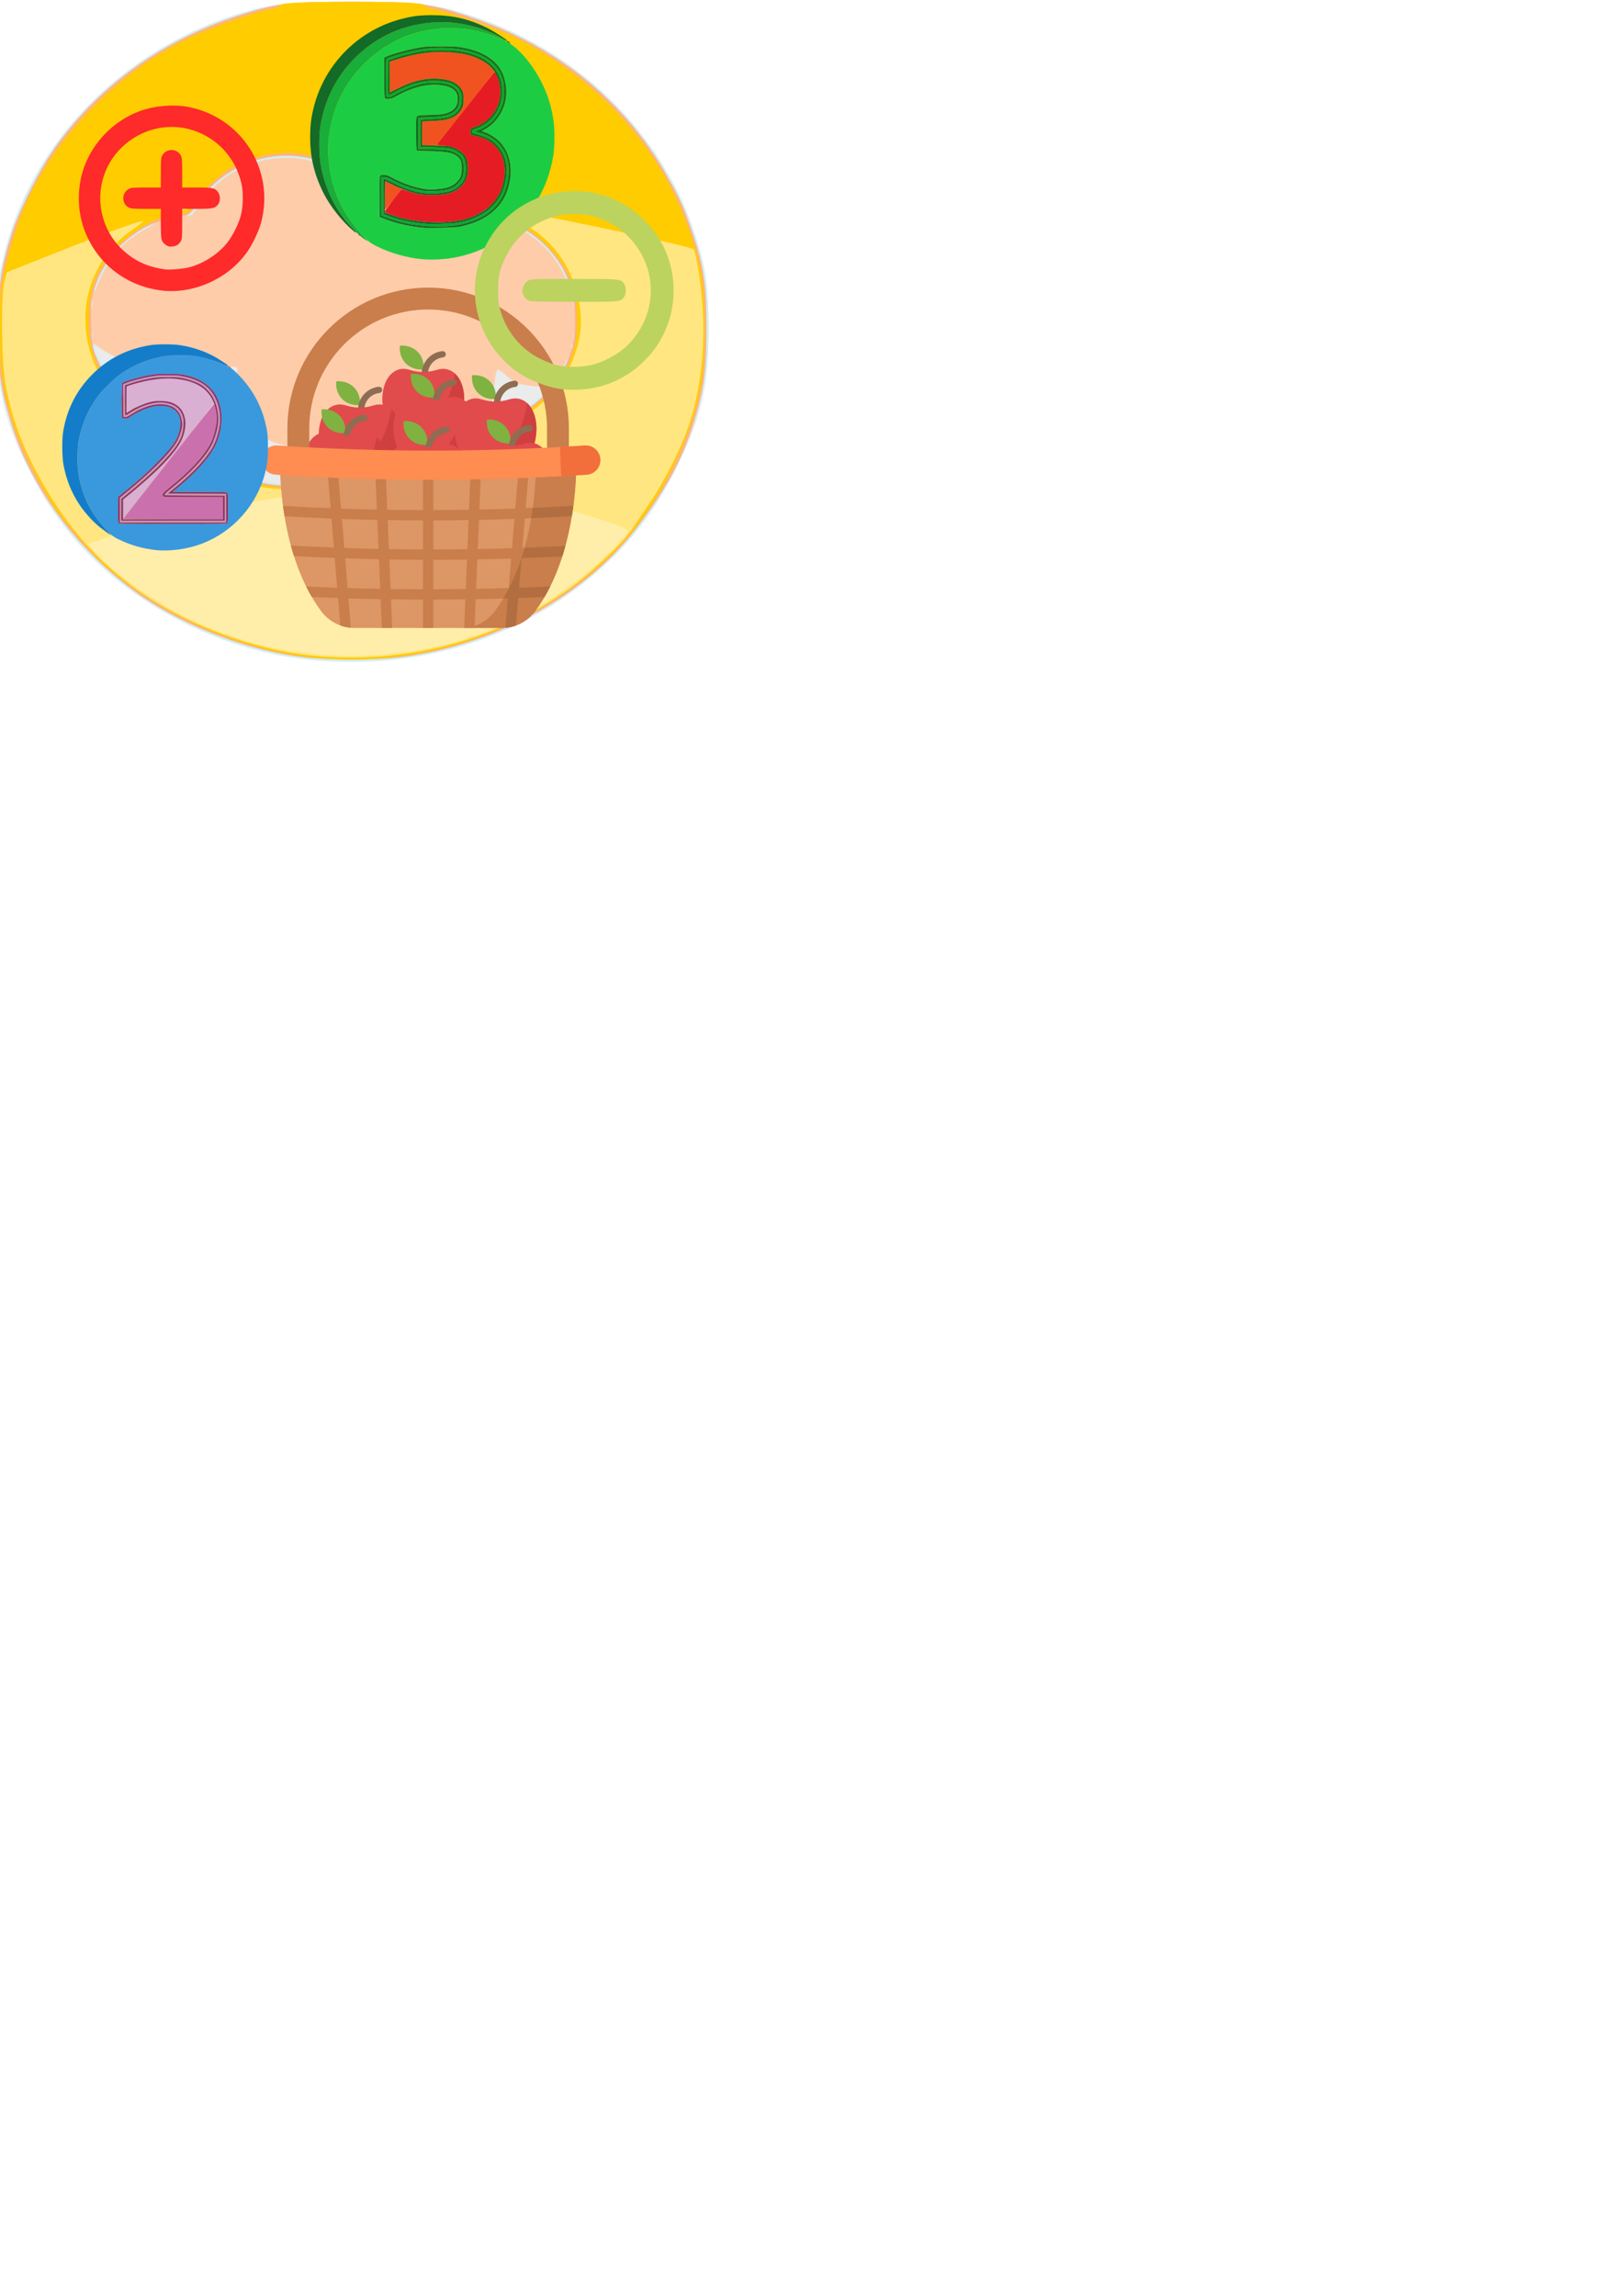 <?xml version="1.0" encoding="UTF-8" standalone="no"?>
<svg
   xmlns:dc="http://purl.org/dc/elements/1.1/"
   xmlns:cc="http://creativecommons.org/ns#"
   xmlns:rdf="http://www.w3.org/1999/02/22-rdf-syntax-ns#"
   xmlns:svg="http://www.w3.org/2000/svg"
   xmlns="http://www.w3.org/2000/svg"
   xmlns:sodipodi="http://sodipodi.sourceforge.net/DTD/sodipodi-0.dtd"
   xmlns:inkscape="http://www.inkscape.org/namespaces/inkscape"
   width="210mm"
   height="297mm"
   viewBox="0 0 210 297"
   version="1.1"
   id="svg8"
   inkscape:version="1.0.2-2 (e86c870879, 2021-01-15)"
   sodipodi:docname="b4.svg">
  <defs
     id="defs2">
    <pattern
       id="EMFhbasepattern"
       patternUnits="userSpaceOnUse"
       width="6"
       height="6"
       x="0"
       y="0" />
    <pattern
       id="EMFhbasepattern-7"
       patternUnits="userSpaceOnUse"
       width="6"
       height="6"
       x="0"
       y="0" />
    <pattern
       id="EMFhbasepattern-3"
       patternUnits="userSpaceOnUse"
       width="6"
       height="6"
       x="0"
       y="0" />
    <pattern
       id="EMFhbasepattern-8"
       patternUnits="userSpaceOnUse"
       width="6"
       height="6"
       x="0"
       y="0" />
    <pattern
       id="EMFhbasepattern-9"
       patternUnits="userSpaceOnUse"
       width="6"
       height="6"
       x="0"
       y="0" />
    <pattern
       id="EMFhbasepattern-31"
       patternUnits="userSpaceOnUse"
       width="6"
       height="6"
       x="0"
       y="0" />
    <pattern
       id="EMFhbasepattern-97"
       patternUnits="userSpaceOnUse"
       width="6"
       height="6"
       x="0"
       y="0" />
    <pattern
       id="EMFhbasepattern-83"
       patternUnits="userSpaceOnUse"
       width="6"
       height="6"
       x="0"
       y="0" />
    <pattern
       id="EMFhbasepattern-4"
       patternUnits="userSpaceOnUse"
       width="6"
       height="6"
       x="0"
       y="0" />
    <pattern
       id="EMFhbasepattern-1"
       patternUnits="userSpaceOnUse"
       width="6"
       height="6"
       x="0"
       y="0" />
    <pattern
       id="EMFhbasepattern-8-9"
       patternUnits="userSpaceOnUse"
       width="6"
       height="6"
       x="0"
       y="0" />
    <pattern
       id="EMFhbasepattern-91"
       patternUnits="userSpaceOnUse"
       width="6"
       height="6"
       x="0"
       y="0" />
    <pattern
       id="EMFhbasepattern-8-6"
       patternUnits="userSpaceOnUse"
       width="6"
       height="6"
       x="0"
       y="0" />
    <pattern
       id="EMFhbasepattern-9-8"
       patternUnits="userSpaceOnUse"
       width="6"
       height="6"
       x="0"
       y="0" />
    <pattern
       id="EMFhbasepattern-33"
       patternUnits="userSpaceOnUse"
       width="6"
       height="6"
       x="0"
       y="0" />
    <pattern
       id="EMFhbasepattern-8-0"
       patternUnits="userSpaceOnUse"
       width="6"
       height="6"
       x="0"
       y="0" />
    <pattern
       id="EMFhbasepattern-9-4"
       patternUnits="userSpaceOnUse"
       width="6"
       height="6"
       x="0"
       y="0" />
    <pattern
       id="EMFhbasepattern-1-9"
       patternUnits="userSpaceOnUse"
       width="6"
       height="6"
       x="0"
       y="0" />
    <pattern
       id="EMFhbasepattern-3-5"
       patternUnits="userSpaceOnUse"
       width="6"
       height="6"
       x="0"
       y="0" />
    <pattern
       id="EMFhbasepattern-4-4"
       patternUnits="userSpaceOnUse"
       width="6"
       height="6"
       x="0"
       y="0" />
    <pattern
       id="EMFhbasepattern-0"
       patternUnits="userSpaceOnUse"
       width="6"
       height="6"
       x="0"
       y="0" />
    <pattern
       id="EMFhbasepattern-48"
       patternUnits="userSpaceOnUse"
       width="6"
       height="6"
       x="0"
       y="0" />
    <pattern
       id="EMFhbasepattern-46"
       patternUnits="userSpaceOnUse"
       width="6"
       height="6"
       x="0"
       y="0" />
    <pattern
       id="EMFhbasepattern-8-96"
       patternUnits="userSpaceOnUse"
       width="6"
       height="6"
       x="0"
       y="0" />
    <pattern
       id="EMFhbasepattern-9-2"
       patternUnits="userSpaceOnUse"
       width="6"
       height="6"
       x="0"
       y="0" />
    <pattern
       id="EMFhbasepattern-1-8"
       patternUnits="userSpaceOnUse"
       width="6"
       height="6"
       x="0"
       y="0" />
    <pattern
       id="EMFhbasepattern-3-7"
       patternUnits="userSpaceOnUse"
       width="6"
       height="6"
       x="0"
       y="0" />
    <pattern
       id="EMFhbasepattern-4-8"
       patternUnits="userSpaceOnUse"
       width="6"
       height="6"
       x="0"
       y="0" />
    <pattern
       id="EMFhbasepattern-0-6"
       patternUnits="userSpaceOnUse"
       width="6"
       height="6"
       x="0"
       y="0" />
    <pattern
       id="EMFhbasepattern-2"
       patternUnits="userSpaceOnUse"
       width="6"
       height="6"
       x="0"
       y="0" />
    <pattern
       id="EMFhbasepattern-4-9"
       patternUnits="userSpaceOnUse"
       width="6"
       height="6"
       x="0"
       y="0" />
    <pattern
       id="EMFhbasepattern-5"
       patternUnits="userSpaceOnUse"
       width="6"
       height="6"
       x="0"
       y="0" />
    <pattern
       id="EMFhbasepattern-8-1"
       patternUnits="userSpaceOnUse"
       width="6"
       height="6"
       x="0"
       y="0" />
    <pattern
       id="EMFhbasepattern-70"
       patternUnits="userSpaceOnUse"
       width="6"
       height="6"
       x="0"
       y="0" />
    <pattern
       id="EMFhbasepattern-4-1"
       patternUnits="userSpaceOnUse"
       width="6"
       height="6"
       x="0"
       y="0" />
  </defs>
  <sodipodi:namedview
     id="base"
     pagecolor="#ffffff"
     bordercolor="#666666"
     borderopacity="1.0"
     inkscape:pageopacity="0.0"
     inkscape:pageshadow="2"
     inkscape:zoom="0.98994949"
     inkscape:cx="407.95419"
     inkscape:cy="383.04576"
     inkscape:document-units="mm"
     inkscape:current-layer="layer2"
     inkscape:document-rotation="0"
     showgrid="false"
     inkscape:window-width="2560"
     inkscape:window-height="1361"
     inkscape:window-x="-9"
     inkscape:window-y="-9"
     inkscape:window-maximized="1" />
  <g
     inkscape:groupmode="layer"
     id="layer4"
     inkscape:label="Warstwa 3"
     style="display:inline">
    <g
       id="g978"
       transform="translate(-0.23,-0.255)" />
    <g
       id="g1072"
       transform="translate(-70.292,-55.708)"
       style="fill-rule:evenodd">
      <path
         style="fill:#eaebeb;fill-rule:evenodd;stroke-width:0.264"
         d="m 110.188,141.031 c -9.849,-1.027 -19.845,-5.562 -27.036,-12.267 -3.86,-3.599 -6.434,-7.086 -9.183,-12.442 -3.164,-6.162 -4.091,-10.279 -4.092,-18.158 -3.15e-4,-4.562 0.082,-5.602 0.647,-8.194 1.43,-6.554 3.983,-11.864 8.361,-17.388 5.571,-7.03 13.536,-12.4 22.447,-15.132 4.151,-1.273 6.425,-1.509 14.538,-1.509 8.428,0 10.438,0.228 15.091,1.709 11.183,3.561 20.403,11.003 25.978,20.969 1.69,3.021 2.041,3.814 3.236,7.315 1.425,4.173 1.797,6.717 1.797,12.3 0,7.273 -0.88,11.276 -3.804,17.314 -2.588,5.343 -5.431,9.305 -9.281,12.931 -10.17,9.58 -24.043,14.079 -38.7,12.551 z"
         id="path1086" />
      <path
         style="fill:#d0f0ef;fill-rule:evenodd;stroke-width:0.264"
         d="m 110.188,141.031 c -11.532,-1.202 -23.132,-7.242 -30.272,-15.763 -2.858,-3.411 -3.893,-4.957 -5.809,-8.683 -1.747,-3.396 -3.219,-7.702 -3.835,-11.214 -0.614,-3.503 -0.537,-11.499 0.144,-14.893 0.988,-4.929 2.915,-9.693 5.693,-14.08 5.598,-8.838 14.805,-15.755 25.224,-18.949 4.151,-1.273 6.425,-1.509 14.538,-1.509 8.428,0 10.438,0.228 15.091,1.709 15.84,5.043 27.651,17.992 30.547,33.487 0.639,3.421 0.637,10.785 -0.004,14.217 -1.578,8.452 -6.368,17.263 -12.51,23.016 -10.348,9.692 -24.136,14.19 -38.808,12.661 z m -0.68,-22.967 c 0.756,-0.143 2.099,-0.553 2.985,-0.911 l 1.61,-0.65 1.545,0.65 c 0.85,0.358 2.407,0.784 3.461,0.947 3.665,0.568 7.819,-0.724 10.705,-3.33 1.479,-1.335 1.954,-2.256 0.557,-1.08 -1.841,1.549 -5.518,2.882 -7.892,2.859 -2.413,-0.022 -5.409,-0.958 -7.234,-2.259 -0.727,-0.518 -1.187,-0.596 -3.736,-0.631 -3.65,-0.05 -4.633,-0.211 -6.554,-1.073 -1.919,-0.861 -3.441,-2.522 -3.886,-4.242 -0.419,-1.617 -0.517,-3.762 -0.2,-4.388 0.474,-0.936 -0.154,-1.046 -2.483,-0.435 -2.899,0.761 -5.877,0.83 -8.42,0.197 -1.853,-0.462 -5.457,-2.056 -6.807,-3.011 -0.884,-0.626 -0.786,-0.019 0.376,2.317 1.175,2.363 3.595,4.864 5.704,5.896 1.615,0.79 3.916,1.467 5.003,1.472 0.581,0.003 0.928,0.336 1.951,1.874 2.95,4.437 8.272,6.755 13.316,5.798 z m 26.435,-8.493 c 1.563,-0.536 2.879,-1.331 4.374,-2.644 1.136,-0.998 0.918,-1.28 -0.995,-1.286 -1.522,-0.005 -2.742,-0.487 -3.606,-1.424 -0.98,-1.063 -1.278,-0.89 -1.422,0.825 -0.15,1.792 -0.653,4.219 -1.014,4.893 -0.226,0.421 -0.169,0.457 0.485,0.303 0.407,-0.096 1.387,-0.396 2.177,-0.666 z"
         id="path1084" />
      <path
         style="fill:#ffccaa;fill-rule:evenodd;stroke-width:0.264"
         d="m 109.948,140.766 c -7.042,-0.742 -15.286,-3.797 -21.226,-7.866 -7.94,-5.438 -14.179,-13.605 -16.87,-22.084 -1.47,-4.632 -1.82,-7.042 -1.824,-12.582 -0.004,-5.268 0.39,-7.911 1.875,-12.556 0.737,-2.306 2.909,-6.814 4.471,-9.28 5.487,-8.662 14.302,-15.297 24.828,-18.686 4.936,-1.589 6.453,-1.772 14.724,-1.772 8.447,0 10.199,0.238 15.687,2.13 10.983,3.787 19.673,10.911 25.064,20.548 1.69,3.021 2.041,3.814 3.236,7.315 1.425,4.173 1.797,6.717 1.797,12.3 0,5.454 -0.372,8.111 -1.738,12.406 -1.489,4.685 -3.674,8.66 -7.443,13.541 -6.822,8.836 -18.79,15.263 -30.898,16.593 -2.924,0.321 -8.593,0.317 -11.684,-0.009 z m 0.109,-22.556 c 0.945,-0.203 2.23,-0.601 2.855,-0.884 l 1.137,-0.515 1.59,0.642 c 5.222,2.109 10.943,0.984 14.724,-2.895 0.602,-0.618 1.543,-1.766 2.091,-2.551 0.887,-1.271 1.153,-1.467 2.421,-1.788 2.201,-0.557 4.345,-1.84 6.062,-3.628 1.354,-1.41 2.979,-3.939 2.943,-4.58 -0.006,-0.114 -0.256,0.269 -0.555,0.85 -0.299,0.582 -0.84,1.496 -1.203,2.033 -0.644,0.953 -0.692,0.973 -2.022,0.845 -2.648,-0.254 -3.12,-0.404 -4.12,-1.307 -0.554,-0.501 -1.131,-0.91 -1.282,-0.91 -0.151,0 -0.332,0.684 -0.402,1.52 -0.438,5.222 -2.188,8.072 -6.189,10.082 -1.521,0.764 -4.186,1.439 -5.625,1.426 -2.413,-0.022 -5.409,-0.958 -7.234,-2.259 -0.727,-0.518 -1.187,-0.596 -3.736,-0.631 -3.65,-0.05 -4.633,-0.211 -6.554,-1.073 -1.919,-0.861 -3.441,-2.522 -3.886,-4.242 -0.419,-1.617 -0.517,-3.762 -0.2,-4.388 0.474,-0.936 -0.154,-1.046 -2.483,-0.435 -2.895,0.76 -5.876,0.83 -8.42,0.199 -2.102,-0.522 -5.378,-1.993 -6.807,-3.057 -0.823,-0.613 -0.859,-0.618 -0.859,-0.111 0,0.291 0.472,1.472 1.049,2.624 1.928,3.851 5.482,6.534 9.686,7.309 1.767,0.326 1.826,0.364 2.794,1.773 3.336,4.86 8.757,7.127 14.227,5.951 z m 34.28,-17.91 c -0.084,-0.211 -0.147,-0.148 -0.16,0.16 -0.011,0.279 0.051,0.435 0.139,0.347 0.088,-0.088 0.097,-0.316 0.021,-0.507 z M 82.22,98.835 c -0.067,-0.257 -0.126,-0.111 -0.132,0.325 -0.005,0.436 0.049,0.647 0.122,0.468 0.072,-0.179 0.077,-0.536 0.01,-0.793 z m 62.383,0 c -0.067,-0.257 -0.126,-0.111 -0.132,0.325 -0.005,0.436 0.05,0.647 0.122,0.468 0.072,-0.179 0.077,-0.536 0.01,-0.793 z M 82.22,94.605 c -0.067,-0.257 -0.126,-0.111 -0.132,0.325 -0.005,0.436 0.049,0.647 0.122,0.468 0.072,-0.179 0.077,-0.536 0.01,-0.793 z m 62.383,0 c -0.067,-0.257 -0.126,-0.111 -0.132,0.325 -0.005,0.436 0.05,0.647 0.122,0.468 0.072,-0.179 0.077,-0.536 0.01,-0.793 z M 84.522,89.436 c 1.136,-1.711 2.586,-2.997 4.686,-4.154 0.781,-0.43 1.301,-0.784 1.156,-0.785 -0.661,-0.006 -3.311,1.804 -4.665,3.186 -1.475,1.505 -2.964,4.088 -3.264,5.662 -0.083,0.436 0.125,0.078 0.462,-0.796 0.338,-0.874 1.069,-2.275 1.626,-3.113 z m 59.363,2.63 c -1.047,-2.797 -3.731,-5.739 -6.523,-7.149 -1.455,-0.735 -1.34,-0.457 0.151,0.365 3.077,1.696 5.353,4.353 6.308,7.364 0.247,0.778 0.487,1.3 0.534,1.16 0.047,-0.14 -0.165,-0.923 -0.47,-1.739 z M 92.274,84.065 c -0.088,-0.088 -0.316,-0.097 -0.507,-0.021 -0.211,0.084 -0.148,0.147 0.16,0.16 0.279,0.011 0.435,-0.051 0.347,-0.139 z m 42.822,0 c -0.088,-0.088 -0.316,-0.097 -0.507,-0.021 -0.211,0.084 -0.148,0.147 0.16,0.16 0.279,0.011 0.435,-0.051 0.347,-0.139 z M 93.738,83.787 c -0.179,-0.072 -0.536,-0.077 -0.793,-0.01 -0.257,0.067 -0.111,0.126 0.325,0.132 0.436,0.005 0.647,-0.049 0.468,-0.122 z m 1.383,-0.293 c 0.145,-0.107 0.738,-0.897 1.317,-1.756 3.41,-5.062 10.46,-7.036 16.145,-4.522 1.594,0.705 2.233,0.81 2.641,0.433 0.527,-0.486 3.232,-1.306 4.878,-1.479 4.833,-0.507 9.761,1.883 12.466,6.047 0.558,0.859 1.014,1.447 1.014,1.307 0,-0.506 -1.616,-2.785 -2.773,-3.909 -2.189,-2.127 -5.143,-3.46 -8.313,-3.749 -2.079,-0.19 -4.155,0.163 -6.511,1.106 l -1.742,0.697 -1.549,-0.695 c -2.247,-1.008 -5.256,-1.392 -7.612,-0.971 -3.676,0.657 -7.555,3.197 -9.22,6.038 -0.364,0.621 -0.858,1.243 -1.098,1.383 -0.24,0.14 -0.318,0.257 -0.172,0.259 0.145,0.002 0.383,-0.083 0.529,-0.19 z"
         id="path1082" />
      <path
         style="fill:#ffb380;fill-rule:evenodd;stroke-width:0.264"
         d="m 109.948,140.766 c -7.042,-0.742 -15.286,-3.797 -21.226,-7.866 -7.94,-5.438 -14.179,-13.605 -16.87,-22.084 -1.47,-4.632 -1.82,-7.042 -1.824,-12.582 -0.004,-5.268 0.39,-7.911 1.875,-12.556 0.737,-2.306 2.909,-6.814 4.471,-9.28 5.487,-8.662 14.302,-15.297 24.828,-18.686 4.936,-1.589 6.453,-1.772 14.724,-1.772 8.447,0 10.199,0.238 15.687,2.13 10.983,3.787 19.673,10.911 25.064,20.548 1.69,3.021 2.041,3.814 3.236,7.315 1.425,4.173 1.797,6.717 1.797,12.3 0,5.454 -0.372,8.111 -1.738,12.406 -1.489,4.685 -3.674,8.66 -7.443,13.541 -6.822,8.836 -18.79,15.263 -30.898,16.593 -2.924,0.321 -8.593,0.317 -11.684,-0.009 z m 0.109,-22.556 c 0.945,-0.203 2.23,-0.601 2.855,-0.884 l 1.137,-0.515 1.59,0.642 c 5.222,2.109 10.943,0.984 14.724,-2.895 0.602,-0.618 1.543,-1.766 2.091,-2.551 0.887,-1.271 1.153,-1.467 2.421,-1.788 4.358,-1.102 8.027,-4.747 9.384,-9.322 0.613,-2.067 0.564,-5.861 -0.105,-8.026 -1.259,-4.076 -4.62,-7.413 -8.725,-8.663 -1.581,-0.482 -1.774,-0.623 -2.359,-1.725 -0.809,-1.525 -2.996,-3.755 -4.609,-4.7 -3.9,-2.286 -8.102,-2.558 -12.475,-0.809 l -1.742,0.697 -1.549,-0.695 c -5.927,-2.66 -13.279,-0.446 -16.826,5.066 -0.534,0.829 -1.127,1.43 -1.48,1.497 -2.896,0.556 -3.814,0.823 -5.141,1.492 -3.188,1.608 -5.684,4.57 -6.717,7.974 -0.468,1.54 -0.54,2.32 -0.444,4.811 0.106,2.76 0.183,3.119 1.085,5.019 1.906,4.014 5.569,6.864 9.827,7.646 1.811,0.333 1.859,0.363 2.831,1.778 3.336,4.86 8.757,7.127 14.227,5.951 z"
         id="path1080" />
      <path
         style="fill:#ffcc00;fill-rule:evenodd;stroke-width:0.264"
         d="m 110.717,140.766 c -9.227,-0.962 -19.172,-5.281 -26.327,-11.433 -1.997,-1.718 -5.601,-5.852 -7.303,-8.379 -1.604,-2.381 -4.281,-7.904 -5.097,-10.514 -1.376,-4.402 -1.7,-6.771 -1.688,-12.337 0.01,-4.497 0.084,-5.327 0.709,-7.93 0.384,-1.599 1.042,-3.919 1.462,-5.155 3.309,-9.736 11.551,-18.958 21.466,-24.018 2.958,-1.509 9.325,-3.797 11.566,-4.155 0.607,-0.097 1.049,-0.265 0.982,-0.373 -0.236,-0.382 2.401,-0.531 9.383,-0.531 6.982,0 9.618,0.149 9.383,0.531 -0.067,0.108 0.375,0.276 0.982,0.373 1.93,0.309 8.21,2.485 10.778,3.735 8.06,3.923 15.267,10.686 19.495,18.294 2.084,3.749 3.771,8.296 4.487,12.093 0.629,3.335 0.621,11.239 -0.014,14.631 -1.508,8.051 -6.397,17.05 -12.199,22.452 -10.187,9.486 -24.189,14.164 -38.066,12.718 z m 0.84,-22.713 c 2.399,-0.865 2.479,-0.867 4.716,-0.11 2.732,0.924 6.214,0.977 8.891,0.136 3.078,-0.967 5.865,-3.194 7.533,-6.019 0.565,-0.956 0.863,-1.17 2.158,-1.543 4.52,-1.305 7.933,-4.491 9.474,-8.846 0.486,-1.373 0.609,-2.28 0.614,-4.518 0.009,-4.276 -1.045,-6.895 -3.936,-9.786 -1.781,-1.781 -3.95,-3.09 -6.064,-3.66 -0.938,-0.253 -1.207,-0.475 -1.541,-1.273 -0.583,-1.396 -3.902,-4.591 -5.636,-5.426 -3.621,-1.743 -7.69,-1.955 -11.234,-0.584 -1.018,0.394 -2.029,0.717 -2.247,0.718 -0.218,0.002 -1.17,-0.325 -2.115,-0.726 -3.39,-1.437 -7.713,-1.173 -11.417,0.697 -1.901,0.96 -4.79,3.703 -5.376,5.106 -0.408,0.975 -0.572,1.054 -2.798,1.342 -2.093,0.27 -4.859,1.798 -6.837,3.776 -2.923,2.923 -3.974,5.526 -3.966,9.816 0.006,3.104 0.562,5.193 1.975,7.426 1.926,3.045 5.677,5.544 9.232,6.153 1.76,0.301 1.817,0.337 2.651,1.637 1.161,1.811 3.683,4.08 5.541,4.986 3.218,1.569 7.216,1.838 10.38,0.698 z"
         id="path1078" />
      <path
         style="fill:#ffe680;fill-rule:evenodd;stroke-width:0.264"
         d="m 110.453,140.502 c -7.176,-0.748 -15.375,-3.736 -21.44,-7.814 -6.041,-4.061 -10.659,-9.402 -14.372,-16.623 -1.737,-3.377 -2.931,-6.849 -3.633,-10.561 -0.543,-2.87 -0.625,-11.774 -0.124,-13.502 l 0.312,-1.078 6.501,-2.581 c 6.462,-2.566 10.961,-4.195 11.127,-4.029 0.048,0.048 -0.574,0.542 -1.382,1.098 -5.992,4.127 -7.814,11.84 -4.384,18.563 0.753,1.475 3.196,4.07 4.805,5.102 1.372,0.88 4.832,2.109 5.939,2.109 0.483,0 0.897,0.374 1.682,1.52 2.871,4.19 6.773,6.264 11.799,6.273 2.25,0.004 2.966,-0.11 4.807,-0.762 l 2.164,-0.766 1.405,0.61 c 1.746,0.758 5.977,1.027 8.464,0.537 3.307,-0.651 6.491,-2.895 8.69,-6.125 0.846,-1.243 1.178,-1.519 2.016,-1.674 3.395,-0.627 7.372,-3.871 9.062,-7.391 1.659,-3.458 1.965,-6.266 1.065,-9.786 -1.207,-4.719 -4.637,-8.435 -9.184,-9.948 -1.798,-0.598 -2.341,-1.037 -1.284,-1.037 1.966,0 25.272,4.868 25.564,5.34 0.108,0.174 0.329,1.082 0.492,2.018 1.257,7.22 0.927,14.184 -0.96,20.232 -0.93,2.98 -3.157,7.495 -5.154,10.446 -0.924,1.366 -2.055,3.036 -2.512,3.713 -1.037,1.533 -4.883,5.195 -7.445,7.091 -9.534,7.053 -21.773,10.3 -34.016,9.024 z M 93.866,82.728 c 0.182,-0.073 0.479,-0.073 0.661,0 0.182,0.073 0.033,0.133 -0.33,0.133 -0.363,0 -0.512,-0.06 -0.33,-0.133 z"
         id="path1076" />
      <path
         style="fill:#ffeeaa;fill-rule:evenodd;stroke-width:0.264"
         d="m 110.212,140.238 c -9.628,-1.015 -19.585,-5.539 -26.589,-12.082 -1.315,-1.229 -1.894,-1.94 -1.718,-2.113 0.145,-0.144 2.405,-0.866 5.022,-1.605 14.586,-4.12 22.39,-5.275 36.346,-5.382 7.43,-0.057 8.332,-0.013 11.499,0.552 6.335,1.131 16.484,4.026 16.733,4.773 0.067,0.201 -0.978,1.428 -2.39,2.806 -10.204,9.959 -24.082,14.615 -38.903,13.052 z"
         id="path1074" />
    </g>
    <path
       style="fill:#ff2a2a;stroke-width:0.099"
       d="m 21.105,37.602 c -4.771,-0.51 -8.675,-3.572 -10.252,-8.04 -0.884,-2.505 -0.87,-5.446 0.039,-7.966 1.192,-3.304 3.944,-6.054 7.251,-7.244 1.892,-0.681 4.354,-0.882 6.247,-0.512 6.925,1.355 11.2,8.162 9.396,14.961 -0.303,1.143 -1.233,3.054 -1.94,3.988 -1.191,1.573 -2.56,2.699 -4.374,3.599 -1.996,0.991 -4.318,1.433 -6.368,1.214 z m 3.266,-2.995 c 1.778,-0.421 3.73,-1.639 4.925,-3.074 0.768,-0.922 1.608,-2.595 1.894,-3.774 0.284,-1.169 0.304,-2.92 0.046,-4.033 -0.769,-3.319 -3.126,-5.883 -6.337,-6.895 -4.745,-1.495 -9.95,1.222 -11.489,5.997 -1.164,3.611 0.036,7.603 2.997,9.969 1.456,1.163 2.915,1.769 4.944,2.052 0.58,0.081 2.201,-0.05 3.019,-0.244 z m -2.526,-2.726 c -0.354,-0.094 -0.76,-0.446 -0.9,-0.78 -0.1,-0.24 -0.137,-0.827 -0.137,-2.204 v -1.877 l -1.9,-1.98e-4 c -1.613,-10e-5 -1.952,-0.026 -2.243,-0.173 -0.949,-0.478 -0.952,-1.899 -0.005,-2.405 0.301,-0.161 0.579,-0.184 2.246,-0.184 h 1.902 V 22.359 c 0,-1.665 0.023,-1.942 0.184,-2.244 0.506,-0.946 1.929,-0.943 2.407,0.005 0.146,0.29 0.173,0.629 0.173,2.24 l 1.53e-4,1.898 h 1.879 c 2.099,0 2.383,0.061 2.765,0.598 0.302,0.424 0.318,1.159 0.032,1.548 -0.406,0.553 -0.69,0.616 -2.776,0.616 l -1.9,1.53e-4 -4.1e-4,1.948 c -2.96e-4,1.757 -0.019,1.979 -0.193,2.263 -0.106,0.173 -0.294,0.381 -0.419,0.461 -0.263,0.169 -0.83,0.266 -1.115,0.19 z"
       id="path852" />
  </g>
  <g
     inkscape:groupmode="layer"
     id="layer2"
     inkscape:label="Warstwa 2">
    <g
       id="g140"
       transform="matrix(0.268,0,0,0.268,33.767,-1.863)">
      <path
         style="fill:#f05320;stroke-width:0.265"
         d="m 59.801,101.365 c 0,-3.887 0.061,-7.068 0.136,-7.068 0.075,0 0.792,0.37 1.594,0.823 0.802,0.452 2.584,1.33 3.961,1.95 l 2.503,1.127 -3.733,4.73 c -2.053,2.602 -3.897,4.904 -4.097,5.118 -0.31,0.33 -0.364,-0.668 -0.364,-6.68 z M 77.791,71.322 v -5.779 l 4.487,-0.169 c 2.468,-0.093 5.414,-0.357 6.548,-0.587 4.158,-0.842 6.857,-2.688 8.239,-5.638 0.626,-1.335 0.7,-1.805 0.697,-4.404 -0.004,-2.644 -0.069,-3.035 -0.717,-4.269 -1.309,-2.495 -3.908,-4.217 -7.483,-4.957 -7.267,-1.504 -14.763,-0.216 -23.081,3.968 l -4.299,2.162 v -7.463 -7.463 l 2.976,-0.968 c 9.09,-2.958 17.493,-4.169 25.243,-3.639 7.177,0.491 10.986,1.384 15.658,3.674 1.99,0.975 2.946,1.656 4.61,3.284 1.288,1.261 2.044,2.198 1.956,2.426 -0.079,0.205 -6.407,8.299 -14.063,17.986 L 84.64,77.101 H 81.215 77.791 Z"
         id="path154" />
      <path
         style="fill:#1ccd43;stroke-width:0.265"
         d="m 77.129,132.009 c -7.214,-0.799 -14.729,-2.968 -20.992,-6.058 -2.912,-1.437 -3.558,-1.886 -5.57,-3.874 -9.229,-9.119 -15.133,-20.215 -17.244,-32.409 -1.167,-6.744 -1.228,-12.278 -0.209,-19.049 3.225,-21.438 17.939,-39.328 38.424,-46.722 3.916,-1.413 7.236,-2.221 11.94,-2.904 3.443,-0.5 4.703,-0.557 9.524,-0.432 5.001,0.129 6.005,0.237 10.053,1.076 5.126,1.062 10.956,3.047 15.126,5.149 7.837,3.949 16.817,16.144 20.688,28.092 0.979,3.022 1.678,6.011 2.319,9.921 0.658,4.012 0.653,12.833 -0.009,16.932 -2.13,13.193 -7.557,23.962 -16.677,33.092 -9.255,9.265 -20.147,14.791 -33.088,16.786 -4.332,0.668 -10.351,0.836 -14.286,0.401 z m 18.524,-15.57 c 3.425,-0.647 5.392,-1.221 8.064,-2.35 9.774,-4.131 15.226,-11.077 16.573,-21.114 1.263,-9.411 -2.126,-16.755 -9.711,-21.042 -0.921,-0.52 -2.187,-1.083 -2.813,-1.251 -0.626,-0.168 -1.139,-0.374 -1.139,-0.459 0,-0.085 0.625,-0.466 1.389,-0.846 3.298,-1.641 6.515,-5.116 8.383,-9.054 2.43,-5.125 2.687,-10.645 0.767,-16.512 -2.308,-7.054 -9.268,-11.928 -19.793,-13.864 -2.598,-0.478 -4.103,-0.563 -10.191,-0.579 -6.315,-0.016 -7.557,0.053 -10.715,0.594 -5.328,0.914 -13.813,3.246 -16.204,4.454 l -0.728,0.367 v 9.597 c 0,7.111 0.082,9.679 0.317,9.914 0.597,0.597 3.139,0.378 4.445,-0.382 7.871,-4.585 15.445,-6.654 21.897,-5.979 3.39,0.354 5.558,1.096 6.99,2.39 1.349,1.219 1.802,2.36 1.802,4.538 0,3.576 -1.973,5.857 -5.989,6.924 -1.67,0.444 -3.171,0.581 -7.606,0.694 -4.924,0.126 -5.579,0.195 -6.019,0.635 -0.457,0.457 -0.493,1.026 -0.493,7.883 0,4.065 0.11,7.679 0.244,8.032 l 0.244,0.641 6.304,0.191 c 8.391,0.254 11.052,0.787 13.261,2.653 1.536,1.298 2.013,2.577 2.027,5.432 0.016,3.369 -0.41,4.722 -2.055,6.522 -2.2,2.407 -4.594,3.326 -9.899,3.799 -2.359,0.21 -3.829,0.208 -5.424,-0.006 -5.132,-0.692 -10.82,-2.615 -16.088,-5.438 -2.265,-1.214 -2.895,-1.437 -4.062,-1.437 -2.44,0 -2.294,-0.692 -2.214,10.45 l 0.07,9.789 2.51,1.004 c 5.382,2.153 11.433,3.534 18.655,4.256 2.644,0.264 15.156,-0.061 17.201,-0.448 z"
         id="path152" />
      <path
         style="fill:#e61c24;stroke-width:0.265"
         d="m 80.436,114.112 c -6.388,-0.383 -12.133,-1.528 -17.924,-3.571 -2.208,-0.779 -2.712,-1.054 -2.712,-1.482 0,-0.384 5.077,-7.131 8.095,-10.758 0.045,-0.054 0.95,0.214 2.012,0.595 1.062,0.381 3.24,1.017 4.841,1.414 2.647,0.656 3.364,0.722 7.937,0.727 5.782,0.007 7.945,-0.363 10.962,-1.872 2.136,-1.069 4.277,-3.232 5.208,-5.264 0.815,-1.778 1.26,-4.833 1.035,-7.11 -0.596,-6.049 -4.432,-8.948 -12.737,-9.625 L 84.742,76.968 98.348,59.772 c 7.483,-9.458 13.771,-17.424 13.974,-17.702 0.548,-0.752 1.014,-0.218 1.953,2.239 2.664,6.977 1.153,14.442 -3.97,19.607 -2.078,2.095 -4.758,3.718 -7.38,4.47 -1.744,0.5 -1.888,0.676 -1.798,2.208 l 0.079,1.345 1.852,0.476 c 4.237,1.09 5.451,1.559 7.378,2.848 5.534,3.702 8.054,9.832 7.07,17.206 -1.223,9.173 -6.439,15.543 -15.771,19.262 -3.275,1.305 -6.825,2.035 -11.641,2.394 -4.045,0.302 -4.413,0.301 -9.657,-0.014 z"
         id="path150" />
      <path
         style="fill:#19ad39;stroke-width:0.265"
         d="M 49.71,122.224 C 46.547,120.102 41.047,114.063 37.771,109.113 33.269,102.312 30.282,94.639 28.812,86.096 28,81.381 27.926,72.492 28.661,67.973 30.77,55.005 36.383,43.908 45.385,34.906 64.408,15.882 93.86,12.138 117.169,25.781 c 1.799,1.053 1.607,1.32 -0.263,0.367 -2.912,-1.485 -9.322,-3.573 -13.85,-4.511 -4.049,-0.839 -5.052,-0.947 -10.053,-1.076 -4.821,-0.125 -6.081,-0.068 -9.524,0.432 -2.183,0.317 -5.115,0.866 -6.517,1.221 -18.905,4.784 -34.509,18.958 -41.057,37.293 -2.743,7.682 -3.975,16.394 -3.367,23.811 1.23,15.01 6.815,27.245 17.44,38.213 0.996,1.028 1.737,1.868 1.647,1.868 -0.09,0 -0.951,-0.529 -1.914,-1.175 z"
         id="path148" />
      <path
         style="fill:#00ae2b;stroke-width:0.265"
         d="m 80.304,116.082 c -3.169,-0.253 -7.116,-0.721 -8.863,-1.05 -3.678,-0.695 -9.223,-2.327 -12.236,-3.601 l -1.257,-0.531 v -9.227 -9.227 h 1.41 c 1.191,0 1.837,0.222 4.167,1.435 3.902,2.031 7.573,3.449 11.518,4.447 3.227,0.817 3.648,0.861 7.906,0.832 4.89,-0.033 7.228,-0.456 9.835,-1.777 1.596,-0.809 3.644,-2.962 4.391,-4.616 0.852,-1.889 0.965,-6.001 0.223,-8.109 -0.665,-1.89 -1.447,-2.755 -3.456,-3.826 C 91.32,79.435 89.707,79.181 82.487,79.027 L 75.939,78.888 V 71.29 63.691 l 5.003,-0.174 c 5.798,-0.202 8.5,-0.645 10.79,-1.769 2.815,-1.382 4.105,-3.565 4.139,-7.003 0.017,-1.688 -0.095,-2.338 -0.554,-3.212 -1.171,-2.232 -3.711,-3.742 -7.264,-4.318 -2.148,-0.349 -6.743,-0.346 -8.939,0.005 -4.388,0.702 -10.246,2.956 -15.062,5.795 -1.086,0.64 -1.661,0.813 -2.5,0.752 l -1.09,-0.08 -0.07,-9.11 c -0.054,-7.11 0.004,-9.157 0.265,-9.326 0.184,-0.119 1.773,-0.688 3.532,-1.264 11.471,-3.759 21.834,-4.779 32.389,-3.187 7.758,1.17 13.765,4.202 17.271,8.716 1.508,1.942 1.801,2.515 2.715,5.307 0.662,2.024 0.738,2.633 0.754,6.085 0.021,4.497 -0.309,6.017 -2.099,9.657 -2.189,4.453 -5.855,7.648 -10.774,9.389 l -1.257,0.445 2.712,0.725 c 5.011,1.34 8.51,3.913 11.283,8.294 1.38,2.181 2.149,5 2.327,8.529 0.404,8.021 -2.065,14.633 -7.341,19.666 -5.042,4.81 -11.811,7.555 -20.62,8.362 -2.791,0.256 -8.678,0.312 -11.244,0.107 z m 14.551,-1.52 c 11.683,-2.021 19.969,-8.456 22.564,-17.527 1.906,-6.663 1.622,-11.817 -0.906,-16.466 -2.457,-4.518 -6.121,-7.205 -11.815,-8.665 -2.855,-0.732 -2.857,-0.733 -2.778,-1.504 0.07,-0.683 0.246,-0.823 1.534,-1.225 4.833,-1.507 8.756,-4.872 10.961,-9.404 1.637,-3.364 2.112,-5.771 1.928,-9.768 -0.128,-2.789 -0.263,-3.505 -1.059,-5.62 -2.483,-6.602 -8.856,-10.887 -18.709,-12.581 -4.838,-0.832 -14.224,-0.819 -19.313,0.026 -4.101,0.681 -10.536,2.303 -13.625,3.434 l -2.116,0.775 -0.07,8.361 c -0.063,7.56 -0.029,8.361 0.359,8.361 0.236,0 1.354,-0.52 2.485,-1.157 7.421,-4.173 14.169,-5.985 20.985,-5.635 6.086,0.312 9.285,1.786 10.965,5.049 0.594,1.153 0.691,1.67 0.677,3.595 -0.02,2.829 -0.7,4.737 -2.274,6.38 -2.225,2.322 -4.77,3.041 -12.293,3.471 l -5.357,0.306 v 6.521 6.521 l 5.887,0.167 c 7.885,0.223 10.17,0.706 12.916,2.728 1.277,0.94 1.751,1.498 2.286,2.692 1.303,2.904 1.038,8.746 -0.498,10.994 -2.505,3.667 -5.635,5.179 -11.948,5.772 -7.214,0.677 -13.913,-0.907 -22.69,-5.367 -1.687,-0.857 -3.266,-1.559 -3.509,-1.559 -0.405,0 -0.436,0.71 -0.372,8.516 l 0.07,8.516 1.587,0.622 c 5.363,2.102 11.596,3.46 19.049,4.152 2.553,0.237 12.818,-0.092 15.08,-0.483 z"
         id="path146" />
      <path
         style="fill:#146a27;stroke-width:0.265"
         d="m 44.7,118.459 c -5.418,-4.484 -11.297,-11.897 -14.504,-18.289 -4.459,-8.886 -6.459,-17.267 -6.451,-27.037 0.005,-5.74 0.505,-9.704 1.893,-14.992 C 31.064,37.456 47.378,21.29 68.134,16.027 c 5.359,-1.359 8.412,-1.728 14.419,-1.745 10.115,-0.028 18.068,1.847 27.118,6.396 3.249,1.633 9.607,5.764 9.317,6.054 -0.061,0.061 -0.813,-0.318 -1.671,-0.842 -9.125,-5.567 -21.356,-8.694 -32.219,-8.238 -15.353,0.645 -29.059,6.599 -39.712,17.253 -9.002,9.002 -14.614,20.099 -16.724,33.067 -0.735,4.519 -0.661,13.407 0.15,18.123 2.108,12.248 7.385,22.823 15.606,31.277 1.927,1.981 2.081,2.575 0.283,1.086 z m 33.752,-1.572 c -7.222,-0.722 -13.274,-2.103 -18.655,-4.256 l -2.51,-1.004 -0.07,-9.789 c -0.08,-11.142 -0.226,-10.45 2.214,-10.45 1.168,0 1.798,0.223 4.062,1.437 5.267,2.824 10.956,4.746 16.088,5.438 1.595,0.215 3.064,0.217 5.424,0.006 5.305,-0.473 7.699,-1.391 9.899,-3.799 1.645,-1.8 2.071,-3.153 2.055,-6.522 -0.014,-2.855 -0.491,-4.134 -2.027,-5.432 -2.209,-1.867 -4.87,-2.399 -13.261,-2.653 L 75.368,79.671 75.124,79.03 c -0.134,-0.353 -0.244,-3.967 -0.244,-8.032 0,-6.857 0.036,-7.426 0.493,-7.883 0.439,-0.439 1.094,-0.508 6.019,-0.635 4.436,-0.114 5.936,-0.251 7.606,-0.694 4.016,-1.067 5.989,-3.348 5.989,-6.924 0,-2.178 -0.453,-3.32 -1.802,-4.538 -1.433,-1.294 -3.601,-2.036 -6.99,-2.39 -6.452,-0.675 -14.026,1.394 -21.897,5.979 -1.306,0.761 -3.848,0.979 -4.445,0.382 -0.235,-0.235 -0.317,-2.803 -0.317,-9.914 v -9.597 l 0.728,-0.367 c 2.392,-1.208 10.876,-3.54 16.204,-4.454 3.158,-0.542 4.399,-0.61 10.715,-0.594 6.088,0.015 7.593,0.101 10.191,0.579 10.526,1.936 17.485,6.81 19.793,13.864 1.92,5.866 1.663,11.386 -0.767,16.512 -1.868,3.938 -5.085,7.413 -8.383,9.054 -0.764,0.38 -1.389,0.761 -1.389,0.846 0,0.085 0.512,0.292 1.139,0.459 1.424,0.381 4.066,1.862 5.841,3.274 6.644,5.287 8.708,14.747 5.391,24.717 -3.047,9.157 -11.39,15.506 -23.346,17.766 -2.045,0.387 -14.557,0.713 -17.201,0.448 z m 13.096,-0.911 c 11.307,-1.036 19.799,-5.551 24.412,-12.982 4.308,-6.939 4.872,-17.807 1.223,-23.574 -2.772,-4.381 -6.272,-6.953 -11.283,-8.294 l -2.712,-0.725 1.257,-0.445 c 4.919,-1.742 8.584,-4.936 10.774,-9.389 1.789,-3.639 2.12,-5.159 2.099,-9.657 -0.016,-3.452 -0.092,-4.061 -0.754,-6.085 -0.914,-2.792 -1.207,-3.365 -2.715,-5.307 -3.506,-4.514 -9.512,-7.546 -17.271,-8.716 -10.555,-1.592 -20.917,-0.573 -32.389,3.187 -1.759,0.576 -3.348,1.145 -3.532,1.264 -0.261,0.169 -0.319,2.215 -0.265,9.326 l 0.07,9.11 1.09,0.08 c 0.839,0.061 1.414,-0.111 2.5,-0.752 4.816,-2.84 10.674,-5.094 15.062,-5.795 2.196,-0.351 6.79,-0.354 8.939,-0.005 3.553,0.577 6.093,2.086 7.264,4.318 0.459,0.874 0.571,1.524 0.554,3.212 -0.034,3.439 -1.324,5.621 -4.139,7.003 -2.289,1.124 -4.992,1.567 -10.79,1.769 l -5.003,0.174 v 7.598 7.598 l 6.548,0.139 c 7.22,0.153 8.833,0.408 11.455,1.805 2.009,1.071 2.791,1.936 3.456,3.826 0.742,2.108 0.629,6.221 -0.223,8.109 -0.746,1.654 -2.794,3.807 -4.391,4.616 -2.607,1.321 -4.945,1.743 -9.835,1.777 -4.258,0.029 -4.679,-0.015 -7.906,-0.832 -3.945,-0.999 -7.616,-2.417 -11.518,-4.447 -2.33,-1.213 -2.975,-1.435 -4.167,-1.435 h -1.41 v 9.227 9.227 l 1.257,0.531 c 3.013,1.274 8.558,2.906 12.236,3.601 1.747,0.33 5.694,0.798 8.863,1.05 2.566,0.205 8.453,0.148 11.244,-0.107 z m -11.773,-0.93 c -7.453,-0.692 -13.685,-2.05 -19.049,-4.152 l -1.587,-0.622 -0.07,-8.516 c -0.064,-7.806 -0.033,-8.516 0.372,-8.516 0.243,0 1.822,0.701 3.509,1.559 8.778,4.46 15.476,6.045 22.69,5.367 6.313,-0.593 9.443,-2.105 11.948,-5.772 1.536,-2.248 1.8,-8.09 0.498,-10.994 -0.536,-1.194 -1.009,-1.752 -2.286,-2.692 -2.746,-2.022 -5.032,-2.504 -12.916,-2.728 L 76.997,77.812 V 71.291 64.77 l 5.357,-0.306 c 7.523,-0.43 10.067,-1.149 12.293,-3.471 1.574,-1.643 2.254,-3.551 2.274,-6.38 0.013,-1.926 -0.084,-2.442 -0.677,-3.595 -1.68,-3.263 -4.879,-4.736 -10.965,-5.049 -6.816,-0.35 -13.564,1.462 -20.985,5.635 -1.131,0.636 -2.249,1.157 -2.485,1.157 -0.387,0 -0.422,-0.802 -0.359,-8.361 l 0.07,-8.361 2.116,-0.775 c 3.089,-1.131 9.524,-2.753 13.625,-3.434 5.089,-0.845 14.475,-0.857 19.313,-0.026 9.854,1.694 16.226,5.979 18.709,12.581 0.795,2.115 0.93,2.831 1.059,5.62 0.184,3.996 -0.291,6.404 -1.928,9.768 -2.206,4.532 -6.128,7.897 -10.961,9.404 -1.288,0.402 -1.464,0.542 -1.534,1.225 -0.079,0.771 -0.077,0.772 2.778,1.504 5.694,1.46 9.358,4.147 11.815,8.665 2.529,4.649 2.812,9.803 0.906,16.466 -2.595,9.071 -10.88,15.506 -22.564,17.527 -2.262,0.391 -12.527,0.72 -15.08,0.483 z m 10.318,-0.92 c 6.942,-0.518 11.702,-1.911 16.715,-4.893 4.503,-2.679 8.09,-7.157 9.612,-12.001 2.956,-9.41 0.764,-17.454 -5.985,-21.969 -1.927,-1.289 -3.141,-1.758 -7.378,-2.848 l -1.852,-0.476 -0.079,-1.345 c -0.089,-1.532 0.054,-1.708 1.798,-2.208 2.622,-0.752 5.301,-2.375 7.38,-4.47 4.07,-4.103 5.845,-9.428 5.074,-15.22 -0.788,-5.92 -3.944,-10.248 -9.463,-12.974 -4.464,-2.205 -8.402,-3.121 -15.515,-3.607 -7.749,-0.53 -16.152,0.681 -25.243,3.639 l -2.976,0.968 v 7.463 7.463 l 4.299,-2.162 c 8.318,-4.184 15.814,-5.472 23.081,-3.968 3.575,0.74 6.174,2.462 7.483,4.957 0.648,1.235 0.713,1.626 0.717,4.269 0.004,2.6 -0.071,3.07 -0.697,4.404 -1.383,2.949 -4.082,4.796 -8.239,5.638 -1.134,0.23 -4.08,0.494 -6.548,0.587 l -4.487,0.169 v 5.745 5.745 l 6.019,0.143 c 4.179,0.1 6.525,0.271 7.675,0.56 3.762,0.947 6.706,3.154 7.68,5.756 1.127,3.013 0.992,7.567 -0.309,10.407 -0.931,2.032 -3.071,4.195 -5.208,5.264 -3.015,1.509 -5.18,1.878 -10.962,1.873 -4.777,-0.004 -5.195,-0.047 -8.409,-0.856 -3.767,-0.949 -8.052,-2.611 -11.801,-4.579 -1.367,-0.717 -2.528,-1.304 -2.579,-1.304 -0.052,0 -0.094,3.44 -0.094,7.644 v 7.644 l 2.712,0.957 c 5.791,2.043 11.536,3.188 17.924,3.571 5.243,0.315 5.612,0.315 9.657,0.014 z"
         id="path144" />
      <path
         style="fill:#482d18;stroke-width:0.265"
         d="m 47.068,120.29 c -0.329,-0.42 -0.32,-0.429 0.1,-0.1 0.255,0.2 0.463,0.408 0.463,0.463 0,0.218 -0.217,0.078 -0.563,-0.363 z M 119.327,27.363 c -0.736,-0.403 -0.812,-0.509 -0.372,-0.518 0.305,-0.006 0.77,0.227 1.033,0.518 0.584,0.645 0.517,0.645 -0.661,0 z"
         id="path142" />
    </g>
    <g
       id="g1319"
       transform="matrix(0.086,0,0,0.086,33.861,37.207)">
      <g
         id="layer3"
         inkscape:label="jablka">
        <g
           id="g127-2"
           transform="matrix(0.298,0,0,0.298,168.019,87.226)">
          <path
             style="fill:#7fb241"
             d="m 253.483,120.441 c -72.72,6.416 -126.336,-47.216 -119.936,-119.92 72.72,-6.416 126.336,47.216 119.936,119.92 z"
             id="path63-4" />
          <path
             style="fill:#8e6d53"
             d="m 256.267,171.097 c -6.272,-1.568 -11.2,-6.88 -11.952,-13.68 -3.44,-31.152 5.472,-61.76 25.056,-86.208 19.6,-24.448 47.552,-39.808 78.688,-43.232 8.736,-0.944 16.576,5.344 17.52,14.064 0.96,8.72 -5.328,16.56 -14.048,17.536 -22.704,2.496 -43.072,13.68 -57.36,31.504 -14.288,17.824 -20.768,40.128 -18.272,62.832 0.96,8.736 -5.328,16.576 -14.064,17.552 -1.92,0.224 -3.792,0.08 -5.568,-0.368 z"
             id="path65-436" />
          <path
             style="fill:#e14b4b"
             d="m 374.075,120.249 c -17.344,-4.624 -35.28,-3.664 -52.88,2 -45.216,14.576 -93.296,14.576 -138.512,0 -17.6,-5.664 -35.536,-6.624 -52.88,-2 -69.248,18.448 -102.656,118.624 -74.64,223.76 28.016,105.136 106.848,175.392 176.096,156.944 0.08,-0.016 0.144,-0.032 0.224,-0.064 13.456,-3.632 27.472,-3.632 40.928,0 0.08,0.016 0.144,0.032 0.224,0.064 69.232,18.448 148.08,-51.824 176.096,-156.944 28,-105.136 -5.424,-205.312 -74.656,-223.76 z"
             id="path67-8" />
          <path
             style="fill:#d03f3f"
             d="m 448.715,343.993 c -28,105.12 -106.88,175.36 -176.16,156.96 h -0.16 c -13.44,-3.68 -27.52,-3.68 -40.96,0 h -0.16 c -26.08,6.88 -53.44,1.28 -78.88,-13.92 135.84,-52.48 237.6,-184.96 258.88,-346.4 43.04,38.56 59.84,119.36 37.44,203.36 z"
             id="path69-93" />
          <g
             id="g71-2" />
          <g
             id="g73-8" />
          <g
             id="g75-97" />
          <g
             id="g77-2" />
          <g
             id="g79-0" />
          <g
             id="g81-5" />
          <g
             id="g83-2" />
          <g
             id="g85-9" />
          <g
             id="g87-70" />
          <g
             id="g89-26" />
          <g
             id="g91-45" />
          <g
             id="g93-89" />
          <g
             id="g95-3" />
          <g
             id="g97-57" />
          <g
             id="g99-3" />
        </g>
        <g
           id="g127-0"
           transform="matrix(0.298,0,0,0.298,72.289,140.814)">
          <path
             style="fill:#7fb241"
             d="m 253.483,120.441 c -72.72,6.416 -126.336,-47.216 -119.936,-119.92 72.72,-6.416 126.336,47.216 119.936,119.92 z"
             id="path63-96" />
          <path
             style="fill:#8e6d53"
             d="m 256.267,171.097 c -6.272,-1.568 -11.2,-6.88 -11.952,-13.68 -3.44,-31.152 5.472,-61.76 25.056,-86.208 19.6,-24.448 47.552,-39.808 78.688,-43.232 8.736,-0.944 16.576,5.344 17.52,14.064 0.96,8.72 -5.328,16.56 -14.048,17.536 -22.704,2.496 -43.072,13.68 -57.36,31.504 -14.288,17.824 -20.768,40.128 -18.272,62.832 0.96,8.736 -5.328,16.576 -14.064,17.552 -1.92,0.224 -3.792,0.08 -5.568,-0.368 z"
             id="path65-8" />
          <path
             style="fill:#e14b4b"
             d="m 374.075,120.249 c -17.344,-4.624 -35.28,-3.664 -52.88,2 -45.216,14.576 -93.296,14.576 -138.512,0 -17.6,-5.664 -35.536,-6.624 -52.88,-2 -69.248,18.448 -102.656,118.624 -74.64,223.76 28.016,105.136 106.848,175.392 176.096,156.944 0.08,-0.016 0.144,-0.032 0.224,-0.064 13.456,-3.632 27.472,-3.632 40.928,0 0.08,0.016 0.144,0.032 0.224,0.064 69.232,18.448 148.08,-51.824 176.096,-156.944 28,-105.136 -5.424,-205.312 -74.656,-223.76 z"
             id="path67-9" />
          <path
             style="fill:#d03f3f"
             d="m 448.715,343.993 c -28,105.12 -106.88,175.36 -176.16,156.96 h -0.16 c -13.44,-3.68 -27.52,-3.68 -40.96,0 h -0.16 c -26.08,6.88 -53.44,1.28 -78.88,-13.92 135.84,-52.48 237.6,-184.96 258.88,-346.4 43.04,38.56 59.84,119.36 37.44,203.36 z"
             id="path69-9" />
          <g
             id="g71-32" />
          <g
             id="g73-3" />
          <g
             id="g75-6" />
          <g
             id="g77-13" />
          <g
             id="g79-2" />
          <g
             id="g81-3" />
          <g
             id="g83-75" />
          <g
             id="g85-2" />
          <g
             id="g87-3" />
          <g
             id="g89-1" />
          <g
             id="g91-5" />
          <g
             id="g93-5" />
          <g
             id="g95-2" />
          <g
             id="g97-7" />
          <g
             id="g99-5" />
        </g>
        <g
           id="g127-73"
           transform="matrix(0.298,0,0,0.298,184.649,129.602)">
          <path
             style="fill:#7fb241"
             d="m 253.483,120.441 c -72.72,6.416 -126.336,-47.216 -119.936,-119.92 72.72,-6.416 126.336,47.216 119.936,119.92 z"
             id="path63-0" />
          <path
             style="fill:#8e6d53"
             d="m 256.267,171.097 c -6.272,-1.568 -11.2,-6.88 -11.952,-13.68 -3.44,-31.152 5.472,-61.76 25.056,-86.208 19.6,-24.448 47.552,-39.808 78.688,-43.232 8.736,-0.944 16.576,5.344 17.52,14.064 0.96,8.72 -5.328,16.56 -14.048,17.536 -22.704,2.496 -43.072,13.68 -57.36,31.504 -14.288,17.824 -20.768,40.128 -18.272,62.832 0.96,8.736 -5.328,16.576 -14.064,17.552 -1.92,0.224 -3.792,0.08 -5.568,-0.368 z"
             id="path65-0" />
          <path
             style="fill:#e14b4b"
             d="m 374.075,120.249 c -17.344,-4.624 -35.28,-3.664 -52.88,2 -45.216,14.576 -93.296,14.576 -138.512,0 -17.6,-5.664 -35.536,-6.624 -52.88,-2 -69.248,18.448 -102.656,118.624 -74.64,223.76 28.016,105.136 106.848,175.392 176.096,156.944 0.08,-0.016 0.144,-0.032 0.224,-0.064 13.456,-3.632 27.472,-3.632 40.928,0 0.08,0.016 0.144,0.032 0.224,0.064 69.232,18.448 148.08,-51.824 176.096,-156.944 28,-105.136 -5.424,-205.312 -74.656,-223.76 z"
             id="path67-72" />
          <path
             style="fill:#d03f3f"
             d="m 448.715,343.993 c -28,105.12 -106.88,175.36 -176.16,156.96 h -0.16 c -13.44,-3.68 -27.52,-3.68 -40.96,0 h -0.16 c -26.08,6.88 -53.44,1.28 -78.88,-13.92 135.84,-52.48 237.6,-184.96 258.88,-346.4 43.04,38.56 59.84,119.36 37.44,203.36 z"
             id="path69-56" />
          <g
             id="g71-04" />
          <g
             id="g73-30" />
          <g
             id="g75-5" />
          <g
             id="g77-99" />
          <g
             id="g79-6" />
          <g
             id="g81-9" />
          <g
             id="g83-4" />
          <g
             id="g85-07" />
          <g
             id="g87-8" />
          <g
             id="g89-2" />
          <g
             id="g91-6" />
          <g
             id="g93-13" />
          <g
             id="g95-9" />
          <g
             id="g97-5" />
          <g
             id="g99-48" />
        </g>
        <g
           id="g127-5"
           transform="matrix(0.298,0,0,0.298,276.683,131.685)">
          <path
             style="fill:#7fb241"
             d="m 253.483,120.441 c -72.72,6.416 -126.336,-47.216 -119.936,-119.92 72.72,-6.416 126.336,47.216 119.936,119.92 z"
             id="path63-1" />
          <path
             style="fill:#8e6d53"
             d="m 256.267,171.097 c -6.272,-1.568 -11.2,-6.88 -11.952,-13.68 -3.44,-31.152 5.472,-61.76 25.056,-86.208 19.6,-24.448 47.552,-39.808 78.688,-43.232 8.736,-0.944 16.576,5.344 17.52,14.064 0.96,8.72 -5.328,16.56 -14.048,17.536 -22.704,2.496 -43.072,13.68 -57.36,31.504 -14.288,17.824 -20.768,40.128 -18.272,62.832 0.96,8.736 -5.328,16.576 -14.064,17.552 -1.92,0.224 -3.792,0.08 -5.568,-0.368 z"
             id="path65-43" />
          <path
             style="fill:#e14b4b"
             d="m 374.075,120.249 c -17.344,-4.624 -35.28,-3.664 -52.88,2 -45.216,14.576 -93.296,14.576 -138.512,0 -17.6,-5.664 -35.536,-6.624 -52.88,-2 -69.248,18.448 -102.656,118.624 -74.64,223.76 28.016,105.136 106.848,175.392 176.096,156.944 0.08,-0.016 0.144,-0.032 0.224,-0.064 13.456,-3.632 27.472,-3.632 40.928,0 0.08,0.016 0.144,0.032 0.224,0.064 69.232,18.448 148.08,-51.824 176.096,-156.944 28,-105.136 -5.424,-205.312 -74.656,-223.76 z"
             id="path67-7" />
          <path
             style="fill:#d03f3f"
             d="m 448.715,343.993 c -28,105.12 -106.88,175.36 -176.16,156.96 h -0.16 c -13.44,-3.68 -27.52,-3.68 -40.96,0 h -0.16 c -26.08,6.88 -53.44,1.28 -78.88,-13.92 135.84,-52.48 237.6,-184.96 258.88,-346.4 43.04,38.56 59.84,119.36 37.44,203.36 z"
             id="path69-6" />
          <g
             id="g71-0" />
          <g
             id="g73-1" />
          <g
             id="g75-3" />
          <g
             id="g77-1" />
          <g
             id="g79-3" />
          <g
             id="g81-4" />
          <g
             id="g83-3" />
          <g
             id="g85-0" />
          <g
             id="g87-1" />
          <g
             id="g89-48" />
          <g
             id="g91-3" />
          <g
             id="g93-0" />
          <g
             id="g95-8" />
          <g
             id="g97-88" />
          <g
             id="g99-6" />
        </g>
        <g
           id="g127"
           transform="matrix(0.298,0,0,0.298,298.947,198.427)">
          <path
             style="fill:#7fb241"
             d="m 253.483,120.441 c -72.72,6.416 -126.336,-47.216 -119.936,-119.92 72.72,-6.416 126.336,47.216 119.936,119.92 z"
             id="path63" />
          <path
             style="fill:#8e6d53"
             d="m 256.267,171.097 c -6.272,-1.568 -11.2,-6.88 -11.952,-13.68 -3.44,-31.152 5.472,-61.76 25.056,-86.208 19.6,-24.448 47.552,-39.808 78.688,-43.232 8.736,-0.944 16.576,5.344 17.52,14.064 0.96,8.72 -5.328,16.56 -14.048,17.536 -22.704,2.496 -43.072,13.68 -57.36,31.504 -14.288,17.824 -20.768,40.128 -18.272,62.832 0.96,8.736 -5.328,16.576 -14.064,17.552 -1.92,0.224 -3.792,0.08 -5.568,-0.368 z"
             id="path65" />
          <path
             style="fill:#e14b4b"
             d="m 374.075,120.249 c -17.344,-4.624 -35.28,-3.664 -52.88,2 -45.216,14.576 -93.296,14.576 -138.512,0 -17.6,-5.664 -35.536,-6.624 -52.88,-2 -69.248,18.448 -102.656,118.624 -74.64,223.76 28.016,105.136 106.848,175.392 176.096,156.944 0.08,-0.016 0.144,-0.032 0.224,-0.064 13.456,-3.632 27.472,-3.632 40.928,0 0.08,0.016 0.144,0.032 0.224,0.064 69.232,18.448 148.08,-51.824 176.096,-156.944 28,-105.136 -5.424,-205.312 -74.656,-223.76 z"
             id="path67" />
          <path
             style="fill:#d03f3f"
             d="m 448.715,343.993 c -28,105.12 -106.88,175.36 -176.16,156.96 h -0.16 c -13.44,-3.68 -27.52,-3.68 -40.96,0 h -0.16 c -26.08,6.88 -53.44,1.28 -78.88,-13.92 135.84,-52.48 237.6,-184.96 258.88,-346.4 43.04,38.56 59.84,119.36 37.44,203.36 z"
             id="path69" />
          <g
             id="g71" />
          <g
             id="g73" />
          <g
             id="g75" />
          <g
             id="g77" />
          <g
             id="g79" />
          <g
             id="g81" />
          <g
             id="g83" />
          <g
             id="g85" />
          <g
             id="g87" />
          <g
             id="g89" />
          <g
             id="g91" />
          <g
             id="g93" />
          <g
             id="g95" />
          <g
             id="g97" />
          <g
             id="g99" />
        </g>
        <g
           id="g127-9"
           transform="matrix(0.298,0,0,0.298,50.274,183.028)">
          <path
             style="fill:#7fb241"
             d="m 253.483,120.441 c -72.72,6.416 -126.336,-47.216 -119.936,-119.92 72.72,-6.416 126.336,47.216 119.936,119.92 z"
             id="path63-5" />
          <path
             style="fill:#8e6d53"
             d="m 256.267,171.097 c -6.272,-1.568 -11.2,-6.88 -11.952,-13.68 -3.44,-31.152 5.472,-61.76 25.056,-86.208 19.6,-24.448 47.552,-39.808 78.688,-43.232 8.736,-0.944 16.576,5.344 17.52,14.064 0.96,8.72 -5.328,16.56 -14.048,17.536 -22.704,2.496 -43.072,13.68 -57.36,31.504 -14.288,17.824 -20.768,40.128 -18.272,62.832 0.96,8.736 -5.328,16.576 -14.064,17.552 -1.92,0.224 -3.792,0.08 -5.568,-0.368 z"
             id="path65-4" />
          <path
             style="fill:#e14b4b"
             d="m 374.075,120.249 c -17.344,-4.624 -35.28,-3.664 -52.88,2 -45.216,14.576 -93.296,14.576 -138.512,0 -17.6,-5.664 -35.536,-6.624 -52.88,-2 -69.248,18.448 -102.656,118.624 -74.64,223.76 28.016,105.136 106.848,175.392 176.096,156.944 0.08,-0.016 0.144,-0.032 0.224,-0.064 13.456,-3.632 27.472,-3.632 40.928,0 0.08,0.016 0.144,0.032 0.224,0.064 69.232,18.448 148.08,-51.824 176.096,-156.944 28,-105.136 -5.424,-205.312 -74.656,-223.76 z"
             id="path67-4" />
          <path
             style="fill:#d03f3f"
             d="m 448.715,343.993 c -28,105.12 -106.88,175.36 -176.16,156.96 h -0.16 c -13.44,-3.68 -27.52,-3.68 -40.96,0 h -0.16 c -26.08,6.88 -53.44,1.28 -78.88,-13.92 135.84,-52.48 237.6,-184.96 258.88,-346.4 43.04,38.56 59.84,119.36 37.44,203.36 z"
             id="path69-4" />
          <g
             id="g71-3" />
          <g
             id="g73-9" />
          <g
             id="g75-9" />
          <g
             id="g77-9" />
          <g
             id="g79-5" />
          <g
             id="g81-6" />
          <g
             id="g83-7" />
          <g
             id="g85-7" />
          <g
             id="g87-7" />
          <g
             id="g89-4" />
          <g
             id="g91-4" />
          <g
             id="g93-8" />
          <g
             id="g95-7" />
          <g
             id="g97-8" />
          <g
             id="g99-4" />
        </g>
        <g
           id="g127-7"
           transform="matrix(0.298,0,0,0.298,173.66,200.731)">
          <path
             style="fill:#7fb241"
             d="m 253.483,120.441 c -72.72,6.416 -126.336,-47.216 -119.936,-119.92 72.72,-6.416 126.336,47.216 119.936,119.92 z"
             id="path63-9" />
          <path
             style="fill:#8e6d53"
             d="m 256.267,171.097 c -6.272,-1.568 -11.2,-6.88 -11.952,-13.68 -3.44,-31.152 5.472,-61.76 25.056,-86.208 19.6,-24.448 47.552,-39.808 78.688,-43.232 8.736,-0.944 16.576,5.344 17.52,14.064 0.96,8.72 -5.328,16.56 -14.048,17.536 -22.704,2.496 -43.072,13.68 -57.36,31.504 -14.288,17.824 -20.768,40.128 -18.272,62.832 0.96,8.736 -5.328,16.576 -14.064,17.552 -1.92,0.224 -3.792,0.08 -5.568,-0.368 z"
             id="path65-6" />
          <path
             style="fill:#e14b4b"
             d="m 374.075,120.249 c -17.344,-4.624 -35.28,-3.664 -52.88,2 -45.216,14.576 -93.296,14.576 -138.512,0 -17.6,-5.664 -35.536,-6.624 -52.88,-2 -69.248,18.448 -102.656,118.624 -74.64,223.76 28.016,105.136 106.848,175.392 176.096,156.944 0.08,-0.016 0.144,-0.032 0.224,-0.064 13.456,-3.632 27.472,-3.632 40.928,0 0.08,0.016 0.144,0.032 0.224,0.064 69.232,18.448 148.08,-51.824 176.096,-156.944 28,-105.136 -5.424,-205.312 -74.656,-223.76 z"
             id="path67-1" />
          <path
             style="fill:#d03f3f"
             d="m 448.715,343.993 c -28,105.12 -106.88,175.36 -176.16,156.96 h -0.16 c -13.44,-3.68 -27.52,-3.68 -40.96,0 h -0.16 c -26.08,6.88 -53.44,1.28 -78.88,-13.92 135.84,-52.48 237.6,-184.96 258.88,-346.4 43.04,38.56 59.84,119.36 37.44,203.36 z"
             id="path69-5" />
          <g
             id="g71-9" />
          <g
             id="g73-7" />
          <g
             id="g75-94" />
          <g
             id="g77-6" />
          <g
             id="g79-7" />
          <g
             id="g81-1" />
          <g
             id="g83-6" />
          <g
             id="g85-5" />
          <g
             id="g87-6" />
          <g
             id="g89-8" />
          <g
             id="g91-8" />
          <g
             id="g93-1" />
          <g
             id="g95-5" />
          <g
             id="g97-3" />
          <g
             id="g99-2" />
        </g>
      </g>
      <g
         id="layer2-6"
         inkscape:label="koszyk">
        <path
           d="m 429.293,247.867 v -36.102 c 0,-98.621 -80.234,-178.855 -178.855,-178.855 -98.621,0 -178.855,80.234 -178.855,178.855 v 36.102 H 38.668 V 211.766 C 38.668,94.996 133.668,0 250.434,0 367.203,0 462.203,94.996 462.203,211.766 v 36.102 z m 0,0"
           fill="#c97e4b"
           id="path2" />
        <path
           d="m 27.641,253.18 c 0,0 -6.328,141.828 61.883,233.625 C 101.305,502.66 119.91,512 139.668,512 h 221.539 c 19.754,0 38.359,-9.34 50.141,-25.195 68.211,-91.797 61.883,-233.625 61.883,-233.625 z m 0,0"
           fill="#dd9666"
           id="path4" />
        <path
           d="m 473.23,253.18 h -60.598 c 0,0 6.328,141.828 -61.879,233.625 C 338.969,502.66 320.363,512 300.609,512 h 60.598 c 19.754,0 38.359,-9.34 50.141,-25.195 68.211,-91.797 61.883,-233.625 61.883,-233.625 z m 0,0"
           fill="#c97e4b"
           id="path6" />
        <path
           d="m 452.234,404.203 c 1.684,-5.262 3.23,-10.516 4.656,-15.738 l -2.664,0.152 c -20.555,1.137 -41.242,2.094 -62.051,2.867 l 3.648,-44.199 c 23.621,-0.926 47.211,-2.074 70.746,-3.449 0.887,-5.348 1.656,-10.57 2.328,-15.633 l -1.555,0.109 c -23.367,1.375 -46.785,2.527 -70.238,3.457 l 5.82,-70.523 c 0.309,-3.738 -2.098,-7.07 -5.57,-8.062 h -4.266 c -2.992,0.863 -5.293,3.504 -5.562,6.793 l -5.977,72.379 c -18.012,0.641 -36.043,1.148 -54.082,1.527 l 2.41,-58.496 c 0.176,-4.266 -3.137,-7.863 -7.398,-8.039 -0.109,-0.004 -0.219,-0.008 -0.324,-0.008 -4.121,0 -7.543,3.254 -7.715,7.41 l -2.449,59.426 c -17.938,0.301 -35.887,0.473 -53.832,0.516 v -59.625 c 0,-4.266 -3.461,-7.727 -7.727,-7.727 -4.266,0 -7.727,3.461 -7.727,7.727 v 59.629 c -17.945,-0.031 -35.895,-0.191 -53.828,-0.48 l -2.219,-53.805 c -0.172,-4.152 -3.594,-7.406 -7.715,-7.406 -0.105,0 -0.215,0.004 -0.324,0.008 -4.262,0.176 -7.574,3.773 -7.398,8.035 l 2.18,52.887 c -18.039,-0.367 -36.066,-0.863 -54.078,-1.492 l -4.789,-58.012 c -0.352,-4.25 -4.094,-7.414 -8.336,-7.062 -4.254,0.352 -7.414,4.082 -7.063,8.336 l 4.637,56.164 c -23.973,-0.938 -47.906,-2.105 -71.781,-3.504 0.672,5.059 1.445,10.277 2.328,15.613 23.531,1.359 47.113,2.492 70.734,3.402 l 3.609,43.719 c -21.547,-0.832 -43.148,-1.844 -64.793,-3.035 1.418,5.219 2.961,10.469 4.633,15.727 20.523,1.102 41.008,2.043 61.438,2.82 l 3.707,44.887 c -15.758,-0.543 -31.371,-1.184 -46.785,-1.922 2.672,5.371 5.523,10.668 8.57,15.867 13.043,0.59 26.219,1.109 39.496,1.562 l 3.406,41.246 c 5.051,1.836 10.355,3.023 15.793,3.508 L 130.477,467.5 c 16.047,0.48 32.227,0.863 48.48,1.148 L 180.746,512 h 15.465 l -1.777,-43.113 c 16.051,0.215 32.16,0.34 48.277,0.367 V 512 h 15.453 v -42.75 c 16.117,-0.035 32.227,-0.164 48.277,-0.387 L 304.66,512 H 320.125 l 1.789,-43.383 c 16.258,-0.293 32.438,-0.68 48.484,-1.168 l -3.656,44.305 c 5.438,-0.484 10.742,-1.672 15.797,-3.508 l 3.406,-41.301 c 13.293,-0.457 26.484,-0.984 39.539,-1.582 3.043,-5.199 5.895,-10.5 8.562,-15.871 -15.422,0.746 -31.047,1.395 -46.82,1.949 l 3.668,-44.449 c 20.57,-0.754 41.02,-1.684 61.34,-2.789 z m -331.629,-56.258 c 17.797,0.609 35.609,1.094 53.438,1.453 l 1.801,43.707 c -17.168,-0.363 -34.379,-0.844 -51.629,-1.441 z M 129.195,452 125.496,407.168 c 17.031,0.582 34.031,1.051 50.984,1.406 l 1.84,44.602 C 161.848,452.887 145.453,452.492 129.195,452 Z m 113.516,1.801 c -16.332,-0.027 -32.656,-0.156 -48.914,-0.379 l -1.84,-44.551 c 16.965,0.289 33.887,0.465 50.754,0.527 z m 0,-59.855 c -17.078,-0.062 -34.211,-0.246 -51.391,-0.543 l -1.805,-43.727 c 17.727,0.281 35.457,0.438 53.195,0.469 z m 64.367,59.453 c -16.262,0.23 -32.582,0.363 -48.914,0.398 v -44.371 c 16.969,-0.008 33.887,-0.129 50.742,-0.363 z m 2.465,-59.797 c -17.062,0.242 -34.191,0.367 -51.379,0.371 v -43.832 c 17.73,-0.043 35.465,-0.211 53.191,-0.504 z m 62.137,58.348 c -16.258,0.504 -32.652,0.902 -49.129,1.199 l 1.828,-44.336 c 17.059,-0.309 34.051,-0.738 50.969,-1.285 z m 4.949,-59.922 c -17.129,0.562 -34.336,1.004 -51.609,1.32 l 1.812,-44 c 17.828,-0.371 35.641,-0.863 53.441,-1.488 z m 0,0"
           fill="#c97e4b"
           id="path8" />
        <path
           d="m 454.227,388.617 c -19.461,1.074 -39.043,1.988 -58.73,2.742 -7.25,25.766 -17.496,52.164 -31.961,76.293 2.289,-0.062 4.578,-0.133 6.863,-0.203 l -3.656,44.305 c 5.438,-0.48 10.742,-1.672 15.797,-3.504 l 3.406,-41.305 c 13.293,-0.457 26.484,-0.984 39.539,-1.578 3.043,-5.203 5.891,-10.5 8.562,-15.871 v -0.004 C 418.625,450.238 403,450.891 387.227,451.441 l 3.668,-44.449 c 20.57,-0.754 41.02,-1.684 61.34,-2.789 1.695,-5.301 3.254,-10.594 4.691,-15.859 z m 0,0"
           fill="#b26e40"
           id="path10" />
        <path
           d="m 467.348,328.312 c -19.789,1.164 -39.613,2.168 -59.465,3.012 -0.707,5.055 -1.508,10.254 -2.422,15.57 20.402,-0.855 40.777,-1.875 61.113,-3.059 0.879,-5.316 1.645,-10.508 2.316,-15.543 z m 0,0"
           fill="#b26e40"
           id="path12" />
        <path
           d="M 488.965,281.398 C 333.137,291.668 176.977,291.672 20.516,281.336 8.16,280.52 -1.082,269.652 0.102,257.324 c 1.133,-11.805 11.445,-20.578 23.281,-19.797 154.137,10.184 308.578,10.191 462.715,0.027 11.988,-0.789 22.375,8.203 23.316,20.176 l 0.004,0.039 c 0.957,12.195 -8.242,22.824 -20.453,23.629 z m 0,0"
           fill="#ff8c51"
           id="path14" />
        <path
           d="m 509.418,257.766 -0.004,-0.035 c -0.941,-11.973 -11.328,-20.969 -23.316,-20.176 -12.434,0.816 -24.875,1.566 -37.312,2.254 l 1.738,43.906 c 12.816,-0.707 25.629,-1.477 38.441,-2.32 12.211,-0.801 21.41,-11.43 20.453,-23.629 z m 0,0"
           fill="#f26e3b"
           id="path16" />
      </g>
    </g>
    <g
       id="g52"
       transform="matrix(0.226,0,0,0.226,0.735,40.59)">
      <path
         style="fill:#d9afd2;stroke-width:0.265"
         d="m 67.216,111.778 v -5.433 l 3.23,-2.629 c 10.649,-8.669 19.227,-16.685 24.188,-22.604 5.037,-6.009 7.101,-9.869 7.923,-14.816 0.471,-2.838 0.467,-4.42 -0.02,-6.716 -0.939,-4.433 -3.608,-7.408 -7.968,-8.882 -2.283,-0.772 -7.194,-1.039 -10.004,-0.544 -4.064,0.716 -10.514,3.396 -14.084,5.852 -0.612,0.421 -1.182,0.765 -1.267,0.765 -0.085,0 -0.123,-3.407 -0.085,-7.571 l 0.07,-7.571 1.323,-0.52 c 2.146,-0.844 8.749,-2.528 12.17,-3.105 5.418,-0.914 9.519,-1.173 13.44,-0.851 11.147,0.916 17.938,4.426 21.876,11.309 0.615,1.074 1.131,2.222 1.147,2.552 0.021,0.419 -7.641,10.313 -25.457,32.876 -14.018,17.752 -25.711,32.511 -25.984,32.798 -0.488,0.512 -0.497,0.415 -0.497,-4.911 z"
         id="path66" />
      <path
         style="fill:#c597b3;stroke-width:0.265"
         d="m 65.364,112.364 v -7.11 l 3.505,-2.866 C 82.79,91.007 93.117,80.796 97.342,74.234 c 1.473,-2.288 2.889,-5.842 3.366,-8.448 1.019,-5.569 -1.094,-10.575 -5.303,-12.567 -6.172,-2.92 -14.759,-1.321 -23.61,4.398 -2.058,1.33 -2.586,1.558 -3.439,1.488 l -1.008,-0.083 -0.07,-9.334 -0.07,-9.334 1.175,-0.504 c 3.144,-1.348 9.845,-3.111 15.234,-4.009 2.926,-0.488 4.599,-0.595 9.26,-0.596 5.202,-7.68e-4 5.993,0.062 9.26,0.739 6.369,1.319 10.728,3.427 14.052,6.794 4.175,4.23 6.545,10.56 6.576,17.566 0.018,4.174 -1.647,10.89 -3.718,14.993 -3.5,6.934 -11.63,15.779 -22.941,24.96 l -3.254,2.641 16.681,0.068 16.681,0.068 v 8.199 8.199 H 95.788 65.364 Z m 60.056,-1.09 v -7.141 l -17.259,-0.068 c -15.191,-0.06 -17.268,-0.116 -17.336,-0.47 -0.048,-0.247 1.377,-1.57 3.7,-3.438 11.539,-9.273 19.222,-17.478 23.328,-24.91 1.32,-2.389 2.911,-7.231 3.473,-10.57 0.964,-5.724 -0.02,-11.924 -2.661,-16.77 -1.486,-2.726 -4.482,-5.91 -6.87,-7.301 -2.501,-1.457 -6.286,-2.854 -9.764,-3.603 -2.921,-0.629 -3.728,-0.689 -9.284,-0.691 -5.463,-0.002 -6.475,0.07 -9.902,0.703 -4.339,0.801 -8.87,1.963 -12.255,3.143 l -2.315,0.807 v 8.565 c 0,7.548 0.049,8.565 0.409,8.565 0.225,0 1.267,-0.578 2.315,-1.283 6.449,-4.342 14.419,-6.701 19.984,-5.914 5.762,0.815 9.036,3.311 10.428,7.949 0.436,1.452 0.504,2.282 0.405,4.929 -0.126,3.364 -0.738,5.761 -2.232,8.738 -3.374,6.726 -14.418,18.039 -29.92,30.649 l -3.505,2.852 v 6.201 6.201 h 29.631 29.631 z"
         id="path64" />
      <path
         style="fill:#ca71ad;stroke-width:0.265"
         d="m 67.26,117.404 c 0.153,-0.378 51.935,-65.902 52.09,-65.913 0.253,-0.018 1.026,3.593 1.341,6.258 0.743,6.3 -1.699,14.73 -6.077,20.981 -4.414,6.302 -11.476,13.364 -20.881,20.882 -3.969,3.172 -4.478,3.846 -3.622,4.791 0.457,0.505 0.921,0.518 17.36,0.518 h 16.891 v 6.349 6.349 H 95.766 c -15.727,0 -28.555,-0.098 -28.507,-0.217 z"
         id="path62" />
      <path
         style="fill:#3a98dd;stroke-width:0.265"
         d="m 85.735,135.242 c -7.28,-0.818 -14.397,-2.866 -20.847,-5.998 -2.81,-1.365 -3.563,-1.876 -5.528,-3.757 C 50.054,116.58 44.123,105.357 41.78,92.224 40.981,87.746 40.91,78.269 41.641,73.837 43.323,63.64 47.128,54.724 53.253,46.629 55.514,43.639 61.265,37.957 64.438,35.576 c 6.301,-4.728 13.281,-8.1 20.731,-10.013 5.769,-1.481 7.994,-1.731 15.249,-1.71 6.418,0.018 6.74,0.045 10.847,0.893 5.082,1.05 10.663,2.927 15.189,5.107 3.262,1.572 3.399,1.673 6.646,4.936 7.636,7.671 12.822,16.791 15.434,27.141 1.349,5.345 1.62,7.76 1.621,14.419 8e-4,6.655 -0.301,9.389 -1.612,14.62 -4.596,18.338 -18.205,33.686 -35.951,40.545 -8.273,3.198 -18.697,4.644 -26.858,3.727 z m 41.262,-15.486 c 0.172,-0.321 0.274,-3.566 0.274,-8.716 0,-8.178 -0.002,-8.205 -0.588,-8.616 -0.516,-0.361 -2.468,-0.412 -15.884,-0.412 H 95.504 l 2.457,-2.032 c 10.551,-8.724 17.538,-16.375 21.617,-23.671 1.364,-2.44 3.098,-7.732 3.566,-10.885 2.364,-15.915 -5.038,-27.051 -20.114,-30.261 -3.22,-0.686 -3.78,-0.725 -10.284,-0.72 -6.312,0.005 -7.19,0.063 -10.664,0.709 -5.913,1.1 -14.151,3.501 -15.308,4.461 -0.487,0.404 -0.52,19.531 -0.035,20.017 0.175,0.175 0.954,0.317 1.732,0.317 1.254,0 1.63,-0.146 3.32,-1.286 6.193,-4.178 13.818,-6.551 18.786,-5.846 2.649,0.376 3.052,0.493 4.77,1.394 2.992,1.568 4.663,4.621 4.671,8.533 0.01,4.986 -1.909,9.375 -6.776,15.493 -4.023,5.059 -14.704,15.084 -25.101,23.558 l -3.704,3.019 -0.07,7.207 c -0.046,4.668 0.028,7.39 0.208,7.727 0.274,0.512 0.736,0.52 31.213,0.52 30.314,0 30.941,-0.01 31.209,-0.512 z"
         id="path60" />
      <path
         style="fill:#147dc9;stroke-width:0.265"
         d="m 58.22,125.389 c -0.946,-0.665 -2.024,-1.495 -2.396,-1.843 -0.372,-0.348 -0.769,-0.633 -0.882,-0.633 -0.42,0 -4.854,-3.99 -6.518,-5.866 -3.294,-3.712 -4.419,-5.131 -6.26,-7.892 -4.55,-6.826 -7.595,-14.51 -9.121,-23.017 -0.804,-4.482 -0.875,-14.195 -0.136,-18.652 2.14,-12.906 7.671,-23.768 16.701,-32.798 9.055,-9.055 19.996,-14.579 33.083,-16.705 3.979,-0.646 12.817,-0.658 17.021,-0.023 7.06,1.067 13.634,3.233 19.587,6.454 2.492,1.349 7.558,4.653 7.844,5.116 0.419,0.678 -0.279,0.541 -2.453,-0.483 -3.532,-1.663 -8.737,-3.331 -13.427,-4.301 -4.11,-0.851 -4.426,-0.877 -10.847,-0.895 -7.255,-0.021 -9.48,0.229 -15.249,1.71 -7.45,1.913 -14.431,5.284 -20.731,10.013 -3.173,2.381 -8.923,8.064 -11.185,11.053 -6.125,8.095 -9.93,17.011 -11.612,27.208 -0.731,4.432 -0.659,13.91 0.139,18.387 2.264,12.691 7.561,23.046 16.41,32.078 1.247,1.273 2.151,2.311 2.009,2.306 -0.142,-0.005 -1.033,-0.553 -1.979,-1.219 z"
         id="path58" />
      <path
         style="fill:#8d2f68;stroke-width:0.265"
         d="m 64.575,119.748 c -0.18,-0.337 -0.253,-3.059 -0.208,-7.727 l 0.07,-7.207 3.704,-3.019 c 7.469,-6.088 12.559,-10.619 17.887,-15.919 7.491,-7.453 11.001,-11.975 12.629,-16.272 2.655,-7.006 1.379,-12.938 -3.31,-15.395 -1.719,-0.9 -2.121,-1.018 -4.77,-1.394 -4.968,-0.705 -12.594,1.668 -18.786,5.846 -1.69,1.14 -2.067,1.286 -3.32,1.286 -0.778,0 -1.557,-0.143 -1.732,-0.317 -0.486,-0.486 -0.453,-19.612 0.035,-20.017 1.157,-0.96 9.395,-3.361 15.308,-4.461 3.474,-0.646 4.352,-0.705 10.664,-0.709 6.504,-0.005 7.064,0.035 10.284,0.72 15.076,3.21 22.478,14.347 20.114,30.261 -0.468,3.153 -2.202,8.446 -3.566,10.885 -4.079,7.296 -11.066,14.948 -21.617,23.671 l -2.457,2.032 h 15.296 c 13.416,0 15.368,0.051 15.884,0.412 0.586,0.411 0.588,0.438 0.588,8.616 0,5.149 -0.102,8.394 -0.274,8.716 -0.268,0.501 -0.895,0.512 -31.209,0.512 -30.478,0 -30.939,-0.008 -31.213,-0.52 z m 61.638,-8.473 v -8.199 l -16.681,-0.068 -16.681,-0.068 3.254,-2.641 c 11.311,-9.181 19.441,-18.027 22.941,-24.96 2.071,-4.103 3.737,-10.819 3.718,-14.993 -0.031,-7.006 -2.4,-13.337 -6.576,-17.566 -3.324,-3.367 -7.683,-5.475 -14.052,-6.794 -3.266,-0.677 -4.058,-0.74 -9.26,-0.739 -4.661,6.87e-4 -6.333,0.108 -9.26,0.596 -5.39,0.898 -12.09,2.661 -15.234,4.009 l -1.175,0.504 0.07,9.334 0.07,9.334 1.008,0.083 c 0.853,0.07 1.381,-0.158 3.439,-1.488 7.32,-4.729 14.618,-6.699 20.332,-5.488 5.138,1.089 7.95,4.062 8.713,9.212 0.255,1.72 0.233,2.444 -0.133,4.445 -0.477,2.606 -1.893,6.16 -3.366,8.448 -4.225,6.562 -14.552,16.774 -28.473,28.155 l -3.505,2.866 v 7.11 7.11 h 30.425 30.425 z m -60.056,0.941 v -6.201 l 3.505,-2.852 C 82.997,92.315 93.275,82.2 97.848,75.424 c 2.665,-3.95 3.804,-7.293 3.967,-11.649 0.099,-2.647 0.031,-3.477 -0.405,-4.929 -1.391,-4.638 -4.666,-7.134 -10.428,-7.949 -5.565,-0.787 -13.535,1.571 -19.984,5.914 -1.048,0.706 -2.09,1.283 -2.315,1.283 -0.36,0 -0.409,-1.017 -0.409,-8.565 v -8.565 l 2.315,-0.807 c 3.385,-1.18 7.916,-2.342 12.255,-3.143 3.427,-0.633 4.439,-0.704 9.902,-0.703 5.556,0.002 6.363,0.062 9.284,0.691 3.478,0.749 7.263,2.146 9.764,3.603 2.388,1.391 5.384,4.576 6.87,7.301 2.641,4.846 3.625,11.046 2.661,16.77 -0.562,3.339 -2.153,8.181 -3.473,10.57 -4.106,7.433 -11.79,15.637 -23.328,24.91 -2.324,1.867 -3.748,3.191 -3.7,3.438 0.068,0.354 2.146,0.41 17.336,0.47 l 17.259,0.068 v 7.141 7.141 h -29.631 -29.631 z m 58.204,-0.943 v -6.349 h -16.891 c -16.439,0 -16.904,-0.014 -17.36,-0.518 -0.856,-0.946 -0.347,-1.619 3.622,-4.791 11.607,-9.278 19.46,-17.658 23.289,-24.85 2.464,-4.628 4.155,-11.863 3.773,-16.136 -0.396,-4.429 -1.347,-7.758 -3.018,-10.561 -3.937,-6.604 -10.699,-10.013 -21.644,-10.912 -3.921,-0.322 -8.022,-0.062 -13.44,0.851 -3.421,0.577 -10.024,2.261 -12.17,3.105 l -1.323,0.52 -0.07,7.571 c -0.039,4.164 -5.32e-4,7.571 0.085,7.571 0.085,0 0.655,-0.344 1.267,-0.765 3.57,-2.456 10.02,-5.136 14.084,-5.852 2.81,-0.495 7.721,-0.228 10.004,0.544 4.36,1.474 7.029,4.449 7.968,8.882 0.486,2.296 0.491,3.878 0.02,6.716 -0.821,4.946 -2.886,8.807 -7.923,14.816 -4.962,5.919 -13.539,13.935 -24.188,22.604 l -3.23,2.629 v 5.638 5.638 h 28.573 28.573 z"
         id="path56" />
      <path
         style="fill:#986128;stroke-width:0.265"
         d="m 55.276,123.244 c -0.329,-0.42 -0.32,-0.429 0.1,-0.1 0.441,0.346 0.581,0.563 0.363,0.563 -0.055,0 -0.263,-0.208 -0.463,-0.463 z M 128.266,30.767 c -0.544,-0.321 -0.991,-0.673 -0.992,-0.782 -0.005,-0.366 0.388,-0.189 1.32,0.595 1.101,0.927 1.013,0.977 -0.328,0.187 z"
         id="path54" />
    </g>
    <path
       style="fill:#bcd35f;stroke-width:0.106"
       d="m 72.778,50.363 c -2.055,-0.263 -4.561,-1.264 -6.135,-2.449 -4.967,-3.743 -6.606,-10.397 -3.919,-15.905 1.534,-3.145 4.106,-5.441 7.381,-6.591 2.709,-0.951 5.828,-0.935 8.543,0.044 3.245,1.169 6.102,3.849 7.462,6.998 1.966,4.552 1.125,9.922 -2.121,13.561 -2.479,2.779 -5.617,4.261 -9.307,4.395 -0.64,0.023 -1.497,-2.11e-4 -1.904,-0.052 z m 3.861,-3.174 c 1.189,-0.285 2.86,-1.11 3.833,-1.893 3.195,-2.57 4.499,-6.769 3.295,-10.608 -1.074,-3.427 -3.829,-5.964 -7.392,-6.809 -1.042,-0.247 -3.039,-0.248 -4.113,-0.002 -3.058,0.701 -5.479,2.61 -6.836,5.391 -0.791,1.622 -0.98,2.452 -0.98,4.298 0,1.227 0.044,1.697 0.222,2.351 0.849,3.126 2.939,5.551 5.837,6.77 1.12,0.471 1.234,0.505 2.274,0.676 1.082,0.178 2.693,0.106 3.861,-0.174 z m -8.208,-8.293 c -0.403,-0.175 -0.742,-0.633 -0.831,-1.122 -0.093,-0.515 0.296,-1.257 0.789,-1.503 0.338,-0.169 0.848,-0.185 5.907,-0.185 6.127,-2.12e-4 6.062,-0.007 6.48,0.679 0.259,0.425 0.259,1.179 0,1.603 -0.419,0.686 -0.351,0.679 -6.48,0.675 -4.411,-0.003 -5.604,-0.033 -5.865,-0.147 z"
       id="path883" />
  </g>
  <g
     inkscape:label="Warstwa 1"
     inkscape:groupmode="layer"
     id="layer1" />
</svg>
